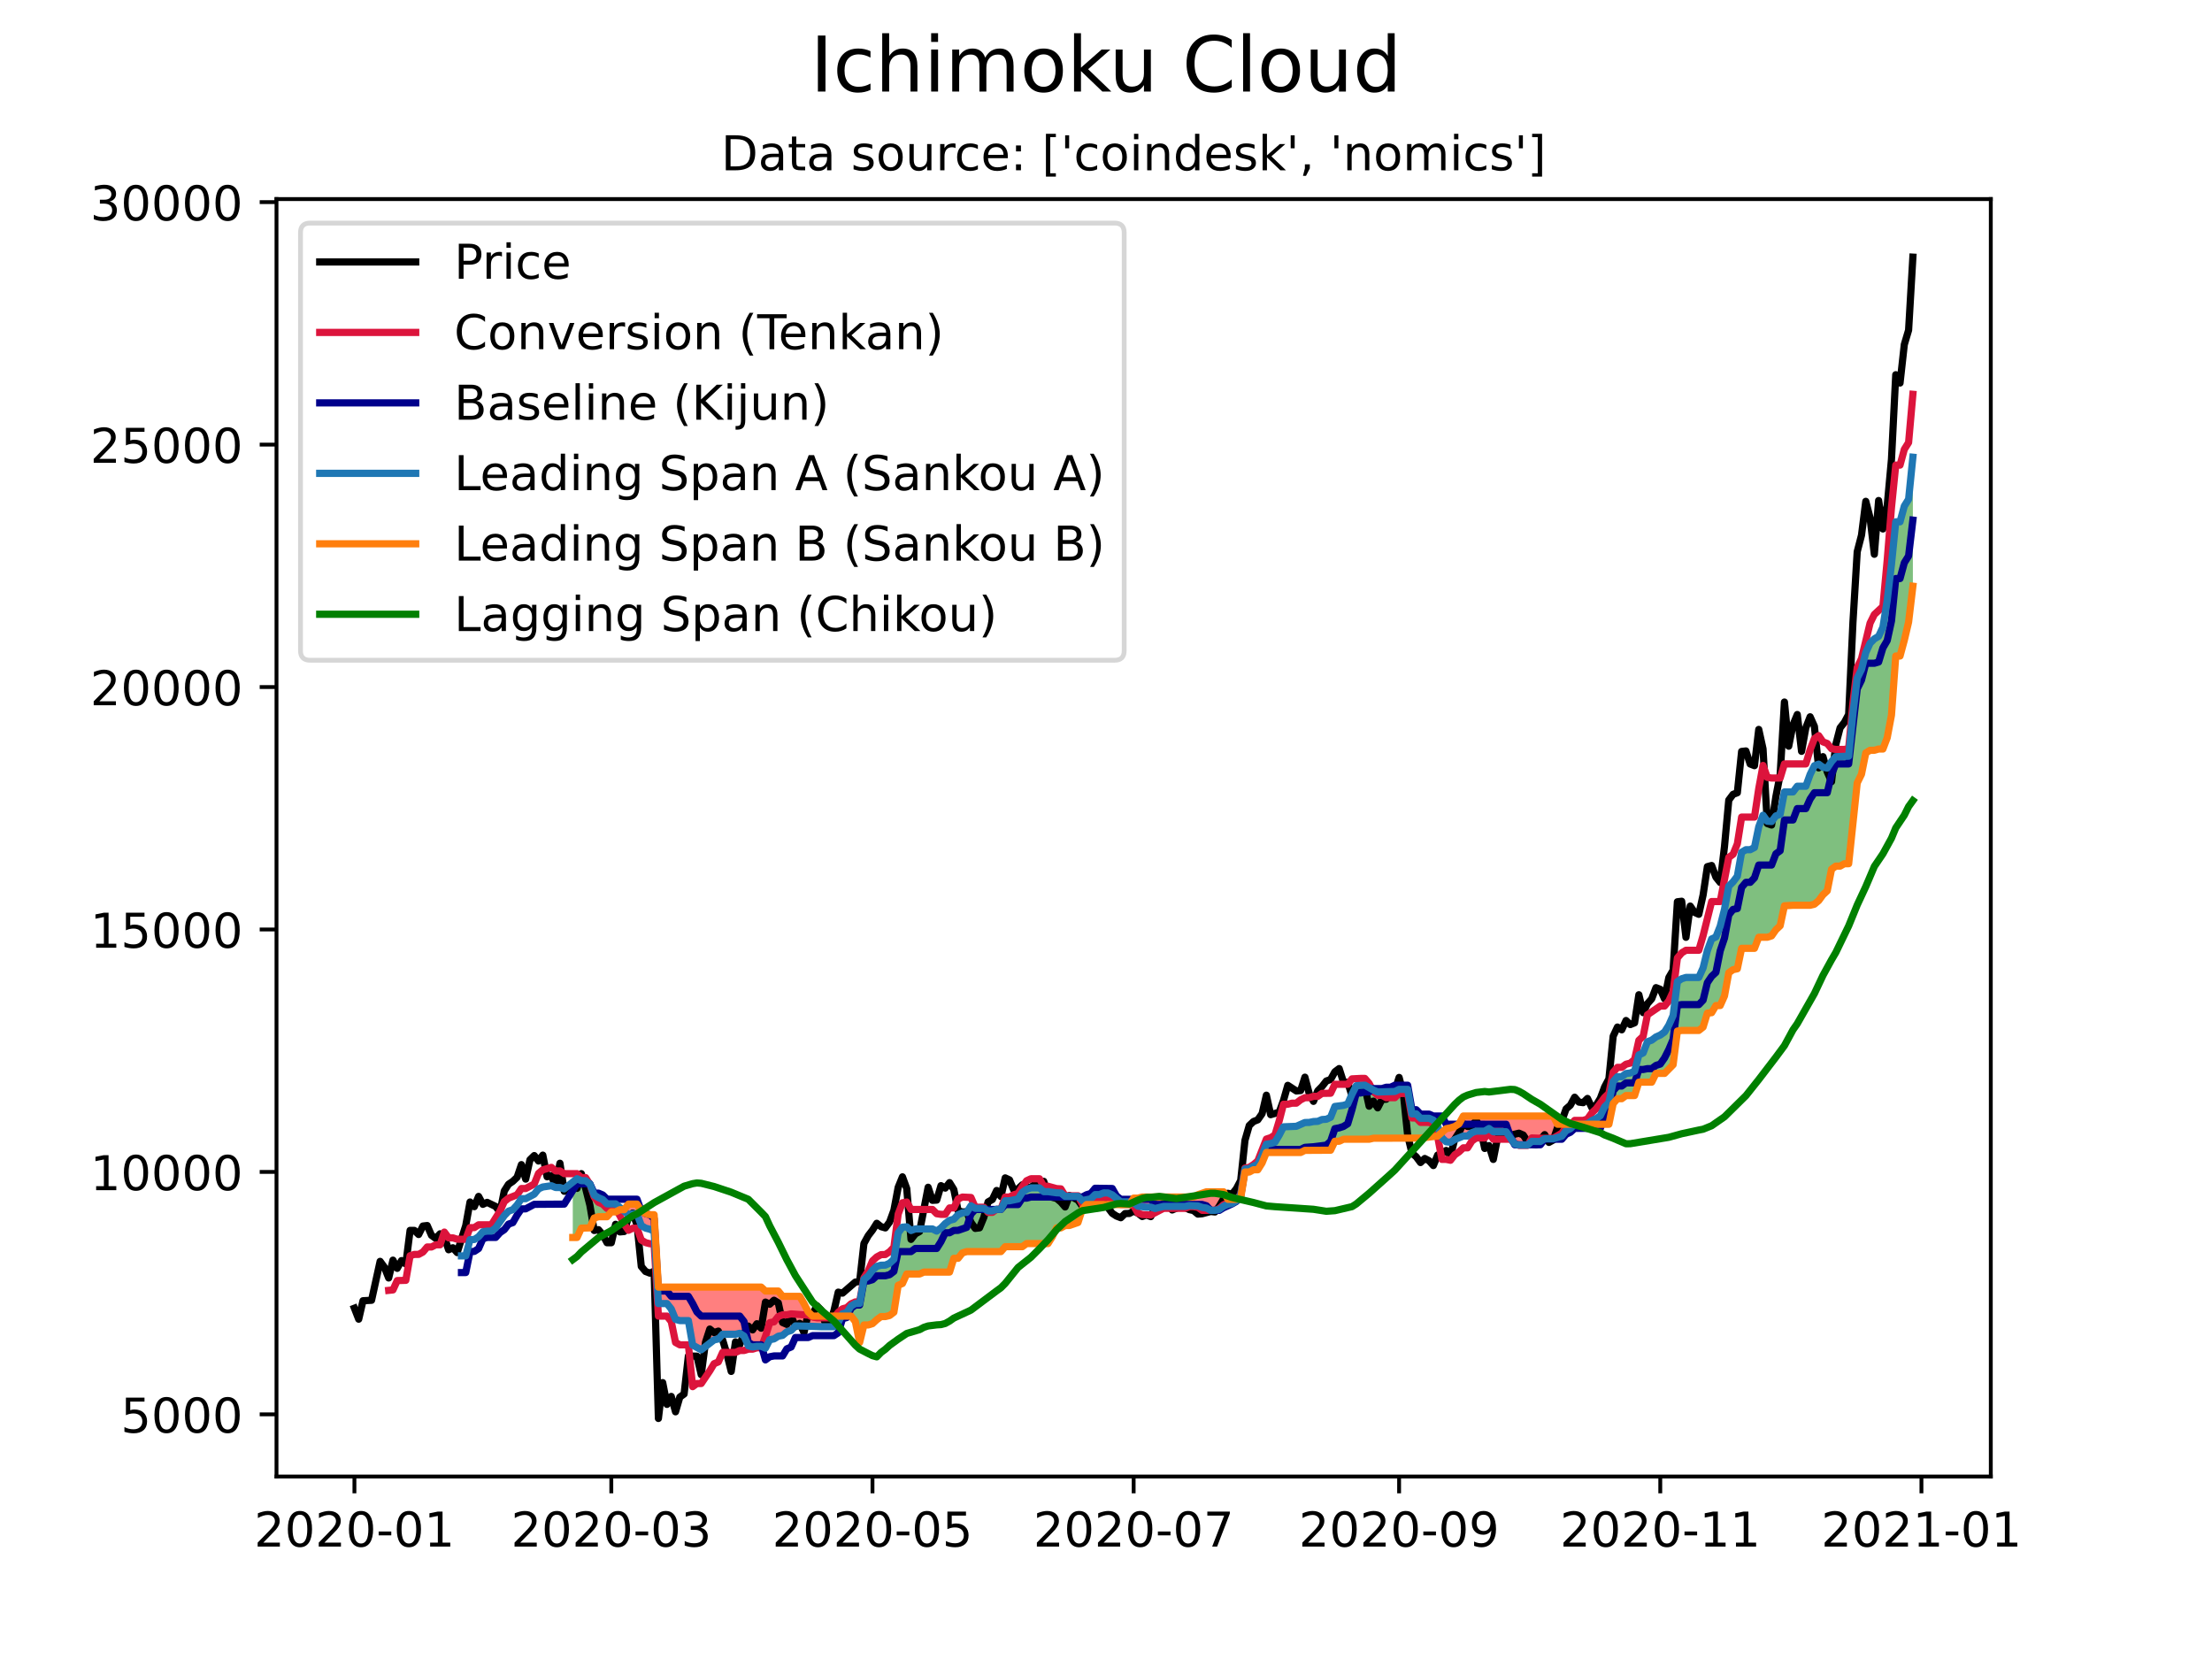 <?xml version="1.0" encoding="utf-8" standalone="no"?>
<!DOCTYPE svg PUBLIC "-//W3C//DTD SVG 1.1//EN"
  "http://www.w3.org/Graphics/SVG/1.1/DTD/svg11.dtd">
<!-- Created with matplotlib (https://matplotlib.org/) -->
<svg height="345.6pt" version="1.1" viewBox="0 0 460.8 345.6" width="460.8pt" xmlns="http://www.w3.org/2000/svg" xmlns:xlink="http://www.w3.org/1999/xlink">
 <defs>
  <style type="text/css">*{stroke-linecap:butt;stroke-linejoin:round;}</style>
 </defs>
 <g id="figure_1">
  <g id="patch_1">
   <path d="M 0 345.6 
L 460.8 345.6 
L 460.8 0 
L 0 0 
z
" style="fill:#ffffff;"/>
  </g>
  <g id="axes_1">
   <g id="patch_2">
    <path d="M 57.6 307.584 
L 414.72 307.584 
L 414.72 41.472 
L 57.6 41.472 
z
" style="fill:#ffffff;"/>
   </g>
   <g id="PolyCollection_1">
    <path clip-path="url(#p859b0f0693)" d="M 119.32 246.24 
L 119.32 246.24 
L 120.212 245.548 
L 121.104 245.96 
L 121.996 245.96 
L 122.888 246.666 
L 123.78 248.961 
L 124.671 249.511 
L 125.563 249.887 
L 126.455 250.782 
L 127.347 250.782 
L 128.239 250.782 
L 129.131 251.534 
L 129.612 252.007 
L 129.131 252.007 
L 128.239 252.457 
L 127.347 252.457 
L 126.455 253.465 
L 125.563 253.465 
L 124.671 253.465 
L 123.78 253.743 
L 122.888 255.791 
L 121.996 255.794 
L 121.104 255.84 
L 120.212 257.785 
L 119.32 257.785 
z
" style="fill:#008000;fill-opacity:0.5;"/>
    <path clip-path="url(#p859b0f0693)" d="M 175.272 274.165 
L 175.51 273.676 
L 176.402 273.44 
L 177.294 272.077 
L 178.186 271.537 
L 179.078 271.537 
L 179.97 266.529 
L 180.862 265.819 
L 181.754 264.624 
L 182.646 263.806 
L 183.537 263.564 
L 184.429 263.554 
L 185.321 263.151 
L 186.213 262.341 
L 187.105 256.824 
L 187.997 255.644 
L 188.889 255.566 
L 189.781 256.339 
L 190.673 256.012 
L 191.565 256.012 
L 192.457 256.012 
L 193.348 256.012 
L 194.24 256.012 
L 195.132 256.457 
L 196.024 255.813 
L 196.916 254.891 
L 197.808 254.223 
L 198.7 253.981 
L 199.592 253.039 
L 200.484 252.659 
L 201.376 252.574 
L 202.267 251.187 
L 203.159 251.716 
L 204.051 251.716 
L 204.943 251.716 
L 205.835 252.254 
L 206.727 252.254 
L 207.619 251.931 
L 208.511 251.931 
L 209.403 250.146 
L 210.295 250.146 
L 211.187 249.907 
L 212.078 249.775 
L 212.97 248.388 
L 213.862 247.781 
L 214.754 247.459 
L 215.646 247.459 
L 216.538 247.459 
L 217.43 248.239 
L 218.322 248.239 
L 219.214 248.374 
L 220.106 248.484 
L 220.998 248.511 
L 221.889 249.229 
L 222.781 249.229 
L 223.673 249.229 
L 224.565 249.229 
L 225.457 250.1 
L 226.349 249.861 
L 227.241 249.729 
L 228.133 248.856 
L 229.025 248.856 
L 229.917 248.505 
L 230.809 248.51 
L 231.7 248.905 
L 232.592 249.685 
L 233.484 250.372 
L 234.376 250.372 
L 235.268 250.372 
L 235.607 250.423 
L 235.268 250.931 
L 234.376 250.931 
L 233.484 250.931 
L 232.592 250.931 
L 231.7 250.931 
L 230.809 250.931 
L 229.917 250.931 
L 229.025 250.931 
L 228.133 250.931 
L 227.241 250.931 
L 226.349 250.931 
L 225.457 251.901 
L 224.565 254.675 
L 223.673 254.926 
L 222.781 255.289 
L 221.889 255.309 
L 220.998 255.792 
L 220.106 255.792 
L 219.214 257.636 
L 218.322 259.056 
L 217.43 259.056 
L 216.538 259.056 
L 215.646 259.056 
L 214.754 259.056 
L 213.862 259.056 
L 212.97 259.71 
L 212.078 259.71 
L 211.187 259.71 
L 210.295 259.71 
L 209.403 259.71 
L 208.511 260.729 
L 207.619 260.729 
L 206.727 260.729 
L 205.835 260.729 
L 204.943 260.729 
L 204.051 260.729 
L 203.159 260.729 
L 202.267 260.729 
L 201.376 260.729 
L 200.484 261.007 
L 199.592 262.129 
L 198.7 262.129 
L 197.808 264.997 
L 196.916 264.997 
L 196.024 264.997 
L 195.132 264.997 
L 194.24 264.997 
L 193.348 264.997 
L 192.457 264.997 
L 191.565 265.393 
L 190.673 265.393 
L 189.781 265.393 
L 188.889 265.393 
L 187.997 267.373 
L 187.105 267.749 
L 186.213 273.361 
L 185.321 274.046 
L 184.429 274.267 
L 183.537 274.267 
L 182.646 274.922 
L 181.754 275.74 
L 180.862 276.013 
L 179.97 276.013 
L 179.078 279.658 
L 178.186 275.309 
L 177.294 274.165 
L 176.402 274.165 
L 175.51 274.165 
z
" style="fill:#008000;fill-opacity:0.5;"/>
    <path clip-path="url(#p859b0f0693)" d="M 257.881 249.738 
L 258.458 248.976 
L 259.35 243.53 
L 260.242 243.456 
L 261.133 242.929 
L 262.025 242.548 
L 262.917 240.636 
L 263.809 238.37 
L 264.701 238.225 
L 265.593 237.947 
L 266.485 236.461 
L 267.377 234.738 
L 268.269 234.738 
L 269.161 234.63 
L 270.053 234.63 
L 270.944 234.279 
L 271.836 233.84 
L 272.728 233.825 
L 273.62 233.64 
L 274.512 233.6 
L 275.404 233.217 
L 276.296 233.164 
L 277.188 232.751 
L 278.08 230.496 
L 278.972 230.413 
L 279.863 230.268 
L 280.755 229.989 
L 281.647 227.94 
L 282.539 226.172 
L 283.431 226.172 
L 284.323 226.064 
L 285.215 226.58 
L 286.107 227.084 
L 286.999 227.474 
L 287.891 227.474 
L 288.783 227.582 
L 289.674 227.582 
L 290.566 227.374 
L 291.458 226.934 
L 292.35 226.934 
L 293.242 226.934 
L 294.134 232.033 
L 295.026 232.033 
L 295.918 232.953 
L 296.81 232.953 
L 297.702 232.953 
L 298.594 233.347 
L 299.485 234.628 
L 300.063 236.166 
L 299.485 236.659 
L 298.594 236.766 
L 297.702 236.913 
L 296.81 236.993 
L 295.918 237.085 
L 295.026 237.114 
L 294.134 237.114 
L 293.242 237.114 
L 292.35 237.114 
L 291.458 237.114 
L 290.566 237.114 
L 289.674 237.114 
L 288.783 237.114 
L 287.891 237.114 
L 286.999 237.114 
L 286.107 237.114 
L 285.215 237.321 
L 284.323 237.321 
L 283.431 237.321 
L 282.539 237.321 
L 281.647 237.321 
L 280.755 237.321 
L 279.863 237.321 
L 278.972 237.745 
L 278.08 237.745 
L 277.188 239.611 
L 276.296 239.642 
L 275.404 239.642 
L 274.512 239.642 
L 273.62 239.642 
L 272.728 239.642 
L 271.836 239.642 
L 270.944 240.082 
L 270.053 240.082 
L 269.161 240.082 
L 268.269 240.082 
L 267.377 240.082 
L 266.485 240.082 
L 265.593 240.082 
L 264.701 240.082 
L 263.809 240.082 
L 262.917 242.265 
L 262.025 243.683 
L 261.133 243.683 
L 260.242 244.157 
L 259.35 244.157 
L 258.458 249.563 
z
" style="fill:#008000;fill-opacity:0.5;"/>
    <path clip-path="url(#p859b0f0693)" d="M 329.956 234.206 
L 330.702 234.088 
L 331.594 233.452 
L 332.486 233.033 
L 333.378 232.424 
L 334.27 230.566 
L 335.162 229.708 
L 336.054 225.306 
L 336.946 224.293 
L 337.838 224.293 
L 338.729 223.637 
L 339.621 223.525 
L 340.513 223.153 
L 341.405 219.757 
L 342.297 219.342 
L 343.189 217.011 
L 344.081 216.686 
L 344.973 216.01 
L 345.865 215.619 
L 346.757 214.983 
L 347.649 213.563 
L 348.54 211.546 
L 349.432 204.484 
L 350.324 203.89 
L 351.216 203.619 
L 352.108 203.618 
L 353 203.618 
L 353.892 203.618 
L 354.784 201.632 
L 355.676 198.027 
L 356.568 195.599 
L 357.459 195.184 
L 358.351 192.94 
L 359.243 189.431 
L 360.135 184.598 
L 361.027 183.708 
L 361.919 182.532 
L 362.811 177.539 
L 363.703 177.012 
L 364.595 177.012 
L 365.487 176.549 
L 366.379 172.243 
L 367.27 169.829 
L 368.162 171.076 
L 369.054 171.142 
L 369.946 169.972 
L 370.838 169.649 
L 371.73 164.975 
L 372.622 164.975 
L 373.514 164.975 
L 374.406 163.789 
L 375.298 163.789 
L 376.19 163.789 
L 377.081 161.328 
L 377.973 159.509 
L 378.865 159.19 
L 379.757 159.839 
L 380.649 160.008 
L 381.541 158.653 
L 382.433 157.63 
L 383.325 157.63 
L 384.217 157.63 
L 385.109 157.528 
L 386.001 148.625 
L 386.892 141.268 
L 387.784 139.45 
L 388.676 135.94 
L 389.568 133.992 
L 390.46 133.088 
L 391.352 132.559 
L 392.244 130.661 
L 393.136 125.088 
L 394.028 117.551 
L 394.92 108.704 
L 395.812 108.704 
L 396.703 105.423 
L 397.595 104.003 
L 398.487 95.244 
L 398.487 95.244 
L 398.487 122.118 
L 397.595 129.587 
L 396.703 133.378 
L 395.812 136.66 
L 394.92 136.66 
L 394.028 148.967 
L 393.136 153.694 
L 392.244 156.035 
L 391.352 156.035 
L 390.46 156.297 
L 389.568 156.299 
L 388.676 156.84 
L 387.784 161.277 
L 386.892 163.095 
L 386.001 171.506 
L 385.109 179.93 
L 384.217 179.93 
L 383.325 180.43 
L 382.433 180.43 
L 381.541 181.079 
L 380.649 185.567 
L 379.757 186.397 
L 378.865 187.617 
L 377.973 188.36 
L 377.081 188.584 
L 376.19 188.584 
L 375.298 188.584 
L 374.406 188.584 
L 373.514 188.584 
L 372.622 188.584 
L 371.73 188.69 
L 370.838 192.851 
L 369.946 193.689 
L 369.054 194.961 
L 368.162 195.245 
L 367.27 195.245 
L 366.379 195.245 
L 365.487 197.554 
L 364.595 197.554 
L 363.703 197.554 
L 362.811 197.554 
L 361.919 201.814 
L 361.027 201.998 
L 360.135 202.638 
L 359.243 207.47 
L 358.351 209.469 
L 357.459 209.469 
L 356.568 210.959 
L 355.676 211.047 
L 354.784 213.957 
L 353.892 214.661 
L 353 214.661 
L 352.108 214.661 
L 351.216 214.661 
L 350.324 214.661 
L 349.432 214.792 
L 348.54 221.801 
L 347.649 222.682 
L 346.757 223.61 
L 345.865 223.61 
L 344.973 223.61 
L 344.081 225.436 
L 343.189 225.436 
L 342.297 225.436 
L 341.405 225.436 
L 340.513 228.221 
L 339.621 228.221 
L 338.729 228.221 
L 337.838 228.878 
L 336.946 228.878 
L 336.054 229.891 
L 335.162 234.206 
L 334.27 234.206 
L 333.378 234.206 
L 332.486 234.206 
L 331.594 234.206 
L 330.702 234.206 
z
" style="fill:#008000;fill-opacity:0.5;"/>
   </g>
   <g id="PolyCollection_2">
    <path clip-path="url(#p859b0f0693)" d="M 129.612 252.007 
L 130.023 252.411 
L 130.915 253.056 
L 131.807 252.84 
L 132.699 252.84 
L 133.591 255.306 
L 134.482 255.84 
L 135.374 256.069 
L 136.266 256.48 
L 137.158 271.557 
L 138.05 271.557 
L 138.942 271.557 
L 139.834 272.679 
L 140.726 274.853 
L 141.618 275.099 
L 142.51 275.099 
L 143.402 275.099 
L 144.293 280.209 
L 145.185 280.759 
L 146.077 281.188 
L 146.969 280.545 
L 147.861 279.867 
L 148.753 279.126 
L 149.645 278.938 
L 150.537 277.948 
L 151.429 277.948 
L 152.321 277.948 
L 153.213 277.948 
L 154.104 277.75 
L 154.996 278.323 
L 155.888 280.357 
L 156.78 280.603 
L 157.672 280.458 
L 158.564 280.458 
L 159.456 280.847 
L 160.348 279.086 
L 161.24 278.917 
L 162.132 278.356 
L 163.024 278.184 
L 163.915 277.443 
L 164.807 277.158 
L 165.699 276.207 
L 166.591 276.207 
L 167.483 276.298 
L 168.375 276.298 
L 169.267 276.304 
L 170.159 276.378 
L 171.051 276.378 
L 171.943 276.378 
L 172.835 276.378 
L 173.726 276.378 
L 174.618 275.506 
L 175.272 274.165 
L 174.618 274.165 
L 173.726 274.165 
L 172.835 274.165 
L 171.943 274.165 
L 171.051 274.165 
L 170.159 274.165 
L 169.267 274.165 
L 168.375 273.306 
L 167.483 271.552 
L 166.591 270.048 
L 165.699 270.048 
L 164.807 270.048 
L 163.915 270.048 
L 163.024 270.048 
L 162.132 268.949 
L 161.24 268.949 
L 160.348 268.949 
L 159.456 268.949 
L 158.564 268.126 
L 157.672 268.126 
L 156.78 268.126 
L 155.888 268.126 
L 154.996 268.126 
L 154.104 268.126 
L 153.213 268.126 
L 152.321 268.126 
L 151.429 268.126 
L 150.537 268.126 
L 149.645 268.126 
L 148.753 268.126 
L 147.861 268.126 
L 146.969 268.126 
L 146.077 268.126 
L 145.185 268.126 
L 144.293 268.126 
L 143.402 268.126 
L 142.51 268.126 
L 141.618 268.126 
L 140.726 268.126 
L 139.834 268.126 
L 138.942 268.126 
L 138.05 268.126 
L 137.158 268.126 
L 136.266 253.049 
L 135.374 253.049 
L 134.482 252.821 
L 133.591 252.287 
L 132.699 250.838 
L 131.807 250.838 
L 130.915 250.838 
L 130.023 252.007 
z
" style="fill:#ff0000;fill-opacity:0.5;"/>
    <path clip-path="url(#p859b0f0693)" d="M 235.607 250.423 
L 236.16 250.507 
L 237.052 251.278 
L 237.944 251.42 
L 238.836 251.471 
L 239.728 251.471 
L 240.62 251.754 
L 241.511 251.542 
L 242.403 251.315 
L 243.295 251.315 
L 244.187 251.315 
L 245.079 251.315 
L 245.971 251.315 
L 246.863 251.315 
L 247.755 251.139 
L 248.647 251.139 
L 249.539 251.211 
L 250.431 251.522 
L 251.322 251.657 
L 252.214 252.138 
L 253.106 252.138 
L 253.998 251.941 
L 254.89 251.275 
L 255.782 250.898 
L 256.674 250.686 
L 257.566 250.155 
L 257.881 249.738 
L 257.566 249.834 
L 256.674 249.834 
L 255.782 249.834 
L 254.89 248.274 
L 253.998 248.274 
L 253.106 248.274 
L 252.214 248.274 
L 251.322 248.274 
L 250.431 248.62 
L 249.539 248.883 
L 248.647 249.361 
L 247.755 249.361 
L 246.863 249.361 
L 245.971 249.361 
L 245.079 249.361 
L 244.187 249.361 
L 243.295 249.361 
L 242.403 249.361 
L 241.511 249.361 
L 240.62 249.361 
L 239.728 249.361 
L 238.836 249.361 
L 237.944 249.361 
L 237.052 249.595 
L 236.16 249.595 
z
" style="fill:#ff0000;fill-opacity:0.5;"/>
    <path clip-path="url(#p859b0f0693)" d="M 300.063 236.166 
L 300.377 237.006 
L 301.269 237.861 
L 302.161 237.956 
L 303.053 237.387 
L 303.945 237.079 
L 304.837 236.66 
L 305.729 236.66 
L 306.621 235.951 
L 307.513 235.63 
L 308.405 235.63 
L 309.296 235.63 
L 310.188 235.092 
L 311.08 235.764 
L 311.972 235.764 
L 312.864 235.764 
L 313.756 235.764 
L 314.648 237.046 
L 315.54 238.311 
L 316.432 238.54 
L 317.324 238.54 
L 318.216 238.54 
L 319.107 237.764 
L 319.999 237.795 
L 320.891 237.795 
L 321.783 237.22 
L 322.675 237.22 
L 323.567 237.22 
L 324.459 236.979 
L 325.351 236.693 
L 326.243 235.536 
L 327.135 235.13 
L 328.027 234.229 
L 328.918 234.229 
L 329.81 234.229 
L 329.956 234.206 
L 329.81 234.206 
L 328.918 234.206 
L 328.027 234.206 
L 327.135 234.206 
L 326.243 234.206 
L 325.351 234.206 
L 324.459 234.197 
L 323.567 232.487 
L 322.675 232.487 
L 321.783 232.487 
L 320.891 232.487 
L 319.999 232.487 
L 319.107 232.487 
L 318.216 232.487 
L 317.324 232.487 
L 316.432 232.487 
L 315.54 232.487 
L 314.648 232.487 
L 313.756 232.487 
L 312.864 232.487 
L 311.972 232.487 
L 311.08 232.487 
L 310.188 232.487 
L 309.296 232.487 
L 308.405 232.487 
L 307.513 232.487 
L 306.621 232.487 
L 305.729 232.487 
L 304.837 232.487 
L 303.945 234.105 
L 303.053 234.663 
L 302.161 234.952 
L 301.269 235.118 
L 300.377 235.898 
z
" style="fill:#ff0000;fill-opacity:0.5;"/>
   </g>
   <g id="matplotlib.axis_1">
    <g id="xtick_1">
     <g id="line2d_1">
      <defs>
       <path d="M 0 0 
L 0 3.5 
" id="mc4de0f8c15" style="stroke:#000000;stroke-width:0.8;"/>
      </defs>
      <g>
       <use style="stroke:#000000;stroke-width:0.8;" x="73.833" xlink:href="#mc4de0f8c15" y="307.584"/>
      </g>
     </g>
     <g id="text_1">
      <!-- 2020-01 -->
      <g transform="translate(52.941 322.182)scale(0.1 -0.1)">
       <defs>
        <path d="M 19.188 8.297 
L 53.609 8.297 
L 53.609 0 
L 7.328 0 
L 7.328 8.297 
Q 12.938 14.109 22.625 23.891 
Q 32.328 33.688 34.812 36.531 
Q 39.547 41.844 41.422 45.531 
Q 43.312 49.219 43.312 52.781 
Q 43.312 58.594 39.234 62.25 
Q 35.156 65.922 28.609 65.922 
Q 23.969 65.922 18.812 64.312 
Q 13.672 62.703 7.812 59.422 
L 7.812 69.391 
Q 13.766 71.781 18.938 73 
Q 24.125 74.219 28.422 74.219 
Q 39.75 74.219 46.484 68.547 
Q 53.219 62.891 53.219 53.422 
Q 53.219 48.922 51.531 44.891 
Q 49.859 40.875 45.406 35.406 
Q 44.188 33.984 37.641 27.219 
Q 31.109 20.453 19.188 8.297 
z
" id="DejaVuSans-50"/>
        <path d="M 31.781 66.406 
Q 24.172 66.406 20.328 58.906 
Q 16.5 51.422 16.5 36.375 
Q 16.5 21.391 20.328 13.891 
Q 24.172 6.391 31.781 6.391 
Q 39.453 6.391 43.281 13.891 
Q 47.125 21.391 47.125 36.375 
Q 47.125 51.422 43.281 58.906 
Q 39.453 66.406 31.781 66.406 
z
M 31.781 74.219 
Q 44.047 74.219 50.516 64.516 
Q 56.984 54.828 56.984 36.375 
Q 56.984 17.969 50.516 8.266 
Q 44.047 -1.422 31.781 -1.422 
Q 19.531 -1.422 13.062 8.266 
Q 6.594 17.969 6.594 36.375 
Q 6.594 54.828 13.062 64.516 
Q 19.531 74.219 31.781 74.219 
z
" id="DejaVuSans-48"/>
        <path d="M 4.891 31.391 
L 31.203 31.391 
L 31.203 23.391 
L 4.891 23.391 
z
" id="DejaVuSans-45"/>
        <path d="M 12.406 8.297 
L 28.516 8.297 
L 28.516 63.922 
L 10.984 60.406 
L 10.984 69.391 
L 28.422 72.906 
L 38.281 72.906 
L 38.281 8.297 
L 54.391 8.297 
L 54.391 0 
L 12.406 0 
z
" id="DejaVuSans-49"/>
       </defs>
       <use xlink:href="#DejaVuSans-50"/>
       <use x="63.623" xlink:href="#DejaVuSans-48"/>
       <use x="127.246" xlink:href="#DejaVuSans-50"/>
       <use x="190.869" xlink:href="#DejaVuSans-48"/>
       <use x="254.492" xlink:href="#DejaVuSans-45"/>
       <use x="290.576" xlink:href="#DejaVuSans-48"/>
       <use x="354.199" xlink:href="#DejaVuSans-49"/>
      </g>
     </g>
    </g>
    <g id="xtick_2">
     <g id="line2d_2">
      <g>
       <use style="stroke:#000000;stroke-width:0.8;" x="127.347" xlink:href="#mc4de0f8c15" y="307.584"/>
      </g>
     </g>
     <g id="text_2">
      <!-- 2020-03 -->
      <g transform="translate(106.456 322.182)scale(0.1 -0.1)">
       <defs>
        <path d="M 40.578 39.312 
Q 47.656 37.797 51.625 33 
Q 55.609 28.219 55.609 21.188 
Q 55.609 10.406 48.188 4.484 
Q 40.766 -1.422 27.094 -1.422 
Q 22.516 -1.422 17.656 -0.516 
Q 12.797 0.391 7.625 2.203 
L 7.625 11.719 
Q 11.719 9.328 16.594 8.109 
Q 21.484 6.891 26.812 6.891 
Q 36.078 6.891 40.938 10.547 
Q 45.797 14.203 45.797 21.188 
Q 45.797 27.641 41.281 31.266 
Q 36.766 34.906 28.719 34.906 
L 20.219 34.906 
L 20.219 43.016 
L 29.109 43.016 
Q 36.375 43.016 40.234 45.922 
Q 44.094 48.828 44.094 54.297 
Q 44.094 59.906 40.109 62.906 
Q 36.141 65.922 28.719 65.922 
Q 24.656 65.922 20.016 65.031 
Q 15.375 64.156 9.812 62.312 
L 9.812 71.094 
Q 15.438 72.656 20.344 73.438 
Q 25.25 74.219 29.594 74.219 
Q 40.828 74.219 47.359 69.109 
Q 53.906 64.016 53.906 55.328 
Q 53.906 49.266 50.438 45.094 
Q 46.969 40.922 40.578 39.312 
z
" id="DejaVuSans-51"/>
       </defs>
       <use xlink:href="#DejaVuSans-50"/>
       <use x="63.623" xlink:href="#DejaVuSans-48"/>
       <use x="127.246" xlink:href="#DejaVuSans-50"/>
       <use x="190.869" xlink:href="#DejaVuSans-48"/>
       <use x="254.492" xlink:href="#DejaVuSans-45"/>
       <use x="290.576" xlink:href="#DejaVuSans-48"/>
       <use x="354.199" xlink:href="#DejaVuSans-51"/>
      </g>
     </g>
    </g>
    <g id="xtick_3">
     <g id="line2d_3">
      <g>
       <use style="stroke:#000000;stroke-width:0.8;" x="181.754" xlink:href="#mc4de0f8c15" y="307.584"/>
      </g>
     </g>
     <g id="text_3">
      <!-- 2020-05 -->
      <g transform="translate(160.862 322.182)scale(0.1 -0.1)">
       <defs>
        <path d="M 10.797 72.906 
L 49.516 72.906 
L 49.516 64.594 
L 19.828 64.594 
L 19.828 46.734 
Q 21.969 47.469 24.109 47.828 
Q 26.266 48.188 28.422 48.188 
Q 40.625 48.188 47.75 41.5 
Q 54.891 34.812 54.891 23.391 
Q 54.891 11.625 47.562 5.094 
Q 40.234 -1.422 26.906 -1.422 
Q 22.312 -1.422 17.547 -0.641 
Q 12.797 0.141 7.719 1.703 
L 7.719 11.625 
Q 12.109 9.234 16.797 8.062 
Q 21.484 6.891 26.703 6.891 
Q 35.156 6.891 40.078 11.328 
Q 45.016 15.766 45.016 23.391 
Q 45.016 31 40.078 35.438 
Q 35.156 39.891 26.703 39.891 
Q 22.75 39.891 18.812 39.016 
Q 14.891 38.141 10.797 36.281 
z
" id="DejaVuSans-53"/>
       </defs>
       <use xlink:href="#DejaVuSans-50"/>
       <use x="63.623" xlink:href="#DejaVuSans-48"/>
       <use x="127.246" xlink:href="#DejaVuSans-50"/>
       <use x="190.869" xlink:href="#DejaVuSans-48"/>
       <use x="254.492" xlink:href="#DejaVuSans-45"/>
       <use x="290.576" xlink:href="#DejaVuSans-48"/>
       <use x="354.199" xlink:href="#DejaVuSans-53"/>
      </g>
     </g>
    </g>
    <g id="xtick_4">
     <g id="line2d_4">
      <g>
       <use style="stroke:#000000;stroke-width:0.8;" x="236.16" xlink:href="#mc4de0f8c15" y="307.584"/>
      </g>
     </g>
     <g id="text_4">
      <!-- 2020-07 -->
      <g transform="translate(215.269 322.182)scale(0.1 -0.1)">
       <defs>
        <path d="M 8.203 72.906 
L 55.078 72.906 
L 55.078 68.703 
L 28.609 0 
L 18.312 0 
L 43.219 64.594 
L 8.203 64.594 
z
" id="DejaVuSans-55"/>
       </defs>
       <use xlink:href="#DejaVuSans-50"/>
       <use x="63.623" xlink:href="#DejaVuSans-48"/>
       <use x="127.246" xlink:href="#DejaVuSans-50"/>
       <use x="190.869" xlink:href="#DejaVuSans-48"/>
       <use x="254.492" xlink:href="#DejaVuSans-45"/>
       <use x="290.576" xlink:href="#DejaVuSans-48"/>
       <use x="354.199" xlink:href="#DejaVuSans-55"/>
      </g>
     </g>
    </g>
    <g id="xtick_5">
     <g id="line2d_5">
      <g>
       <use style="stroke:#000000;stroke-width:0.8;" x="291.458" xlink:href="#mc4de0f8c15" y="307.584"/>
      </g>
     </g>
     <g id="text_5">
      <!-- 2020-09 -->
      <g transform="translate(270.567 322.182)scale(0.1 -0.1)">
       <defs>
        <path d="M 10.984 1.516 
L 10.984 10.5 
Q 14.703 8.734 18.5 7.812 
Q 22.312 6.891 25.984 6.891 
Q 35.75 6.891 40.891 13.453 
Q 46.047 20.016 46.781 33.406 
Q 43.953 29.203 39.594 26.953 
Q 35.25 24.703 29.984 24.703 
Q 19.047 24.703 12.672 31.312 
Q 6.297 37.938 6.297 49.422 
Q 6.297 60.641 12.938 67.422 
Q 19.578 74.219 30.609 74.219 
Q 43.266 74.219 49.922 64.516 
Q 56.594 54.828 56.594 36.375 
Q 56.594 19.141 48.406 8.859 
Q 40.234 -1.422 26.422 -1.422 
Q 22.703 -1.422 18.891 -0.688 
Q 15.094 0.047 10.984 1.516 
z
M 30.609 32.422 
Q 37.25 32.422 41.125 36.953 
Q 45.016 41.5 45.016 49.422 
Q 45.016 57.281 41.125 61.844 
Q 37.25 66.406 30.609 66.406 
Q 23.969 66.406 20.094 61.844 
Q 16.219 57.281 16.219 49.422 
Q 16.219 41.5 20.094 36.953 
Q 23.969 32.422 30.609 32.422 
z
" id="DejaVuSans-57"/>
       </defs>
       <use xlink:href="#DejaVuSans-50"/>
       <use x="63.623" xlink:href="#DejaVuSans-48"/>
       <use x="127.246" xlink:href="#DejaVuSans-50"/>
       <use x="190.869" xlink:href="#DejaVuSans-48"/>
       <use x="254.492" xlink:href="#DejaVuSans-45"/>
       <use x="290.576" xlink:href="#DejaVuSans-48"/>
       <use x="354.199" xlink:href="#DejaVuSans-57"/>
      </g>
     </g>
    </g>
    <g id="xtick_6">
     <g id="line2d_6">
      <g>
       <use style="stroke:#000000;stroke-width:0.8;" x="345.865" xlink:href="#mc4de0f8c15" y="307.584"/>
      </g>
     </g>
     <g id="text_6">
      <!-- 2020-11 -->
      <g transform="translate(324.973 322.182)scale(0.1 -0.1)">
       <use xlink:href="#DejaVuSans-50"/>
       <use x="63.623" xlink:href="#DejaVuSans-48"/>
       <use x="127.246" xlink:href="#DejaVuSans-50"/>
       <use x="190.869" xlink:href="#DejaVuSans-48"/>
       <use x="254.492" xlink:href="#DejaVuSans-45"/>
       <use x="290.576" xlink:href="#DejaVuSans-49"/>
       <use x="354.199" xlink:href="#DejaVuSans-49"/>
      </g>
     </g>
    </g>
    <g id="xtick_7">
     <g id="line2d_7">
      <g>
       <use style="stroke:#000000;stroke-width:0.8;" x="400.271" xlink:href="#mc4de0f8c15" y="307.584"/>
      </g>
     </g>
     <g id="text_7">
      <!-- 2021-01 -->
      <g transform="translate(379.38 322.182)scale(0.1 -0.1)">
       <use xlink:href="#DejaVuSans-50"/>
       <use x="63.623" xlink:href="#DejaVuSans-48"/>
       <use x="127.246" xlink:href="#DejaVuSans-50"/>
       <use x="190.869" xlink:href="#DejaVuSans-49"/>
       <use x="254.492" xlink:href="#DejaVuSans-45"/>
       <use x="290.576" xlink:href="#DejaVuSans-48"/>
       <use x="354.199" xlink:href="#DejaVuSans-49"/>
      </g>
     </g>
    </g>
   </g>
   <g id="matplotlib.axis_2">
    <g id="ytick_1">
     <g id="line2d_8">
      <defs>
       <path d="M 0 0 
L -3.5 0 
" id="md6fe25f86e" style="stroke:#000000;stroke-width:0.8;"/>
      </defs>
      <g>
       <use style="stroke:#000000;stroke-width:0.8;" x="57.6" xlink:href="#md6fe25f86e" y="294.64"/>
      </g>
     </g>
     <g id="text_8">
      <!-- 5000 -->
      <g transform="translate(25.15 298.439)scale(0.1 -0.1)">
       <use xlink:href="#DejaVuSans-53"/>
       <use x="63.623" xlink:href="#DejaVuSans-48"/>
       <use x="127.246" xlink:href="#DejaVuSans-48"/>
       <use x="190.869" xlink:href="#DejaVuSans-48"/>
      </g>
     </g>
    </g>
    <g id="ytick_2">
     <g id="line2d_9">
      <g>
       <use style="stroke:#000000;stroke-width:0.8;" x="57.6" xlink:href="#md6fe25f86e" y="244.134"/>
      </g>
     </g>
     <g id="text_9">
      <!-- 10000 -->
      <g transform="translate(18.788 247.933)scale(0.1 -0.1)">
       <use xlink:href="#DejaVuSans-49"/>
       <use x="63.623" xlink:href="#DejaVuSans-48"/>
       <use x="127.246" xlink:href="#DejaVuSans-48"/>
       <use x="190.869" xlink:href="#DejaVuSans-48"/>
       <use x="254.492" xlink:href="#DejaVuSans-48"/>
      </g>
     </g>
    </g>
    <g id="ytick_3">
     <g id="line2d_10">
      <g>
       <use style="stroke:#000000;stroke-width:0.8;" x="57.6" xlink:href="#md6fe25f86e" y="193.628"/>
      </g>
     </g>
     <g id="text_10">
      <!-- 15000 -->
      <g transform="translate(18.788 197.427)scale(0.1 -0.1)">
       <use xlink:href="#DejaVuSans-49"/>
       <use x="63.623" xlink:href="#DejaVuSans-53"/>
       <use x="127.246" xlink:href="#DejaVuSans-48"/>
       <use x="190.869" xlink:href="#DejaVuSans-48"/>
       <use x="254.492" xlink:href="#DejaVuSans-48"/>
      </g>
     </g>
    </g>
    <g id="ytick_4">
     <g id="line2d_11">
      <g>
       <use style="stroke:#000000;stroke-width:0.8;" x="57.6" xlink:href="#md6fe25f86e" y="143.122"/>
      </g>
     </g>
     <g id="text_11">
      <!-- 20000 -->
      <g transform="translate(18.788 146.921)scale(0.1 -0.1)">
       <use xlink:href="#DejaVuSans-50"/>
       <use x="63.623" xlink:href="#DejaVuSans-48"/>
       <use x="127.246" xlink:href="#DejaVuSans-48"/>
       <use x="190.869" xlink:href="#DejaVuSans-48"/>
       <use x="254.492" xlink:href="#DejaVuSans-48"/>
      </g>
     </g>
    </g>
    <g id="ytick_5">
     <g id="line2d_12">
      <g>
       <use style="stroke:#000000;stroke-width:0.8;" x="57.6" xlink:href="#md6fe25f86e" y="92.616"/>
      </g>
     </g>
     <g id="text_12">
      <!-- 25000 -->
      <g transform="translate(18.788 96.416)scale(0.1 -0.1)">
       <use xlink:href="#DejaVuSans-50"/>
       <use x="63.623" xlink:href="#DejaVuSans-53"/>
       <use x="127.246" xlink:href="#DejaVuSans-48"/>
       <use x="190.869" xlink:href="#DejaVuSans-48"/>
       <use x="254.492" xlink:href="#DejaVuSans-48"/>
      </g>
     </g>
    </g>
    <g id="ytick_6">
     <g id="line2d_13">
      <g>
       <use style="stroke:#000000;stroke-width:0.8;" x="57.6" xlink:href="#md6fe25f86e" y="42.11"/>
      </g>
     </g>
     <g id="text_13">
      <!-- 30000 -->
      <g transform="translate(18.788 45.91)scale(0.1 -0.1)">
       <use xlink:href="#DejaVuSans-51"/>
       <use x="63.623" xlink:href="#DejaVuSans-48"/>
       <use x="127.246" xlink:href="#DejaVuSans-48"/>
       <use x="190.869" xlink:href="#DejaVuSans-48"/>
       <use x="254.492" xlink:href="#DejaVuSans-48"/>
      </g>
     </g>
    </g>
   </g>
   <g id="line2d_14">
    <path clip-path="url(#p859b0f0693)" d="M 73.833 272.523 
L 74.725 274.809 
L 75.617 270.967 
L 77.4 270.871 
L 79.184 262.766 
L 80.076 263.985 
L 80.968 266.226 
L 81.86 262.512 
L 82.752 264.218 
L 83.644 262.608 
L 84.536 263.323 
L 85.428 256.31 
L 86.319 256.32 
L 87.211 257.172 
L 88.103 255.406 
L 88.995 255.3 
L 89.887 257.345 
L 90.779 257.991 
L 91.671 257.025 
L 92.563 257.729 
L 93.455 260.346 
L 94.347 259.936 
L 95.239 260.936 
L 97.022 255.314 
L 97.914 250.4 
L 98.806 251.369 
L 99.698 249.234 
L 100.59 250.883 
L 101.482 250.473 
L 103.266 251.335 
L 104.158 252.519 
L 105.05 248.098 
L 105.941 246.697 
L 106.833 246.093 
L 107.725 245.248 
L 108.617 242.613 
L 109.509 245.631 
L 110.401 241.602 
L 111.293 240.727 
L 112.185 241.859 
L 113.077 240.637 
L 113.969 245.144 
L 114.861 244.903 
L 115.752 247.113 
L 116.644 242.324 
L 117.536 248.158 
L 118.428 248.04 
L 119.32 247.303 
L 120.212 247.553 
L 121.104 244.496 
L 121.996 247.559 
L 122.888 251.084 
L 123.78 256.333 
L 124.671 256.163 
L 125.563 257.207 
L 126.455 258.881 
L 127.347 258.884 
L 128.239 255.045 
L 129.131 256.625 
L 130.023 256.546 
L 130.915 253.59 
L 131.807 252.694 
L 132.699 255.148 
L 133.591 263.818 
L 134.482 264.875 
L 135.374 265.215 
L 136.266 264.812 
L 137.158 295.488 
L 138.05 288.022 
L 138.942 292.561 
L 139.834 290.901 
L 140.726 294.105 
L 141.618 291.041 
L 142.51 290.395 
L 143.402 282.471 
L 145.185 282.517 
L 146.077 286.371 
L 146.969 279.605 
L 147.861 276.867 
L 148.753 277.601 
L 149.645 277.294 
L 150.537 279.135 
L 151.429 282.076 
L 152.321 285.692 
L 153.213 279.54 
L 154.104 280.142 
L 154.996 277.794 
L 155.888 276.252 
L 156.78 277.037 
L 157.672 275.761 
L 158.564 276.687 
L 159.456 271.253 
L 160.348 271.688 
L 161.24 270.865 
L 162.132 271.405 
L 163.024 275.505 
L 163.915 275.896 
L 164.807 274.128 
L 165.699 276.35 
L 166.591 275.673 
L 167.483 277.614 
L 168.375 273.585 
L 169.267 273.848 
L 170.159 271.998 
L 171.051 272.904 
L 171.943 275.729 
L 172.835 275.852 
L 173.726 273.061 
L 174.618 269.181 
L 175.51 269.385 
L 177.294 267.844 
L 178.186 267.08 
L 179.078 266.958 
L 179.97 259.046 
L 180.862 257.42 
L 181.754 256.258 
L 182.646 254.834 
L 183.537 255.537 
L 184.429 255.796 
L 185.321 254.567 
L 186.213 252.122 
L 187.105 247.351 
L 187.997 245.157 
L 188.889 247.594 
L 189.781 258.183 
L 190.673 257.045 
L 191.565 256.549 
L 193.348 247.329 
L 194.24 250.05 
L 195.132 250.003 
L 196.024 246.995 
L 196.916 247.503 
L 197.808 246.364 
L 198.7 247.805 
L 199.592 252.209 
L 200.484 252.472 
L 201.376 252.43 
L 202.267 254.636 
L 203.159 255.897 
L 204.051 255.782 
L 204.943 253.62 
L 205.835 250.379 
L 206.727 249.876 
L 207.619 248.001 
L 208.511 249.251 
L 209.403 245.378 
L 210.295 245.792 
L 211.187 247.889 
L 212.078 247.65 
L 212.97 246.818 
L 213.862 247.389 
L 214.754 247.332 
L 215.646 246.641 
L 216.538 246.962 
L 217.43 246.099 
L 218.322 248.756 
L 219.214 249.426 
L 220.106 249.656 
L 220.998 250.406 
L 221.889 251.428 
L 222.781 249.053 
L 224.565 250.013 
L 225.457 251.277 
L 226.349 250.85 
L 227.241 251.064 
L 228.133 248.469 
L 229.025 248.149 
L 229.917 250.102 
L 230.809 251.579 
L 231.7 252.754 
L 232.592 253.333 
L 233.484 253.671 
L 234.376 252.809 
L 235.268 252.783 
L 236.16 252.288 
L 237.052 252.731 
L 237.944 253.416 
L 238.836 253.11 
L 239.728 253.44 
L 240.62 251.528 
L 241.511 251.56 
L 242.403 250.687 
L 243.295 250.935 
L 244.187 252.058 
L 245.971 251.312 
L 246.863 251.544 
L 247.755 251.986 
L 248.647 252.184 
L 249.539 252.918 
L 250.431 252.843 
L 252.214 252.376 
L 253.106 252.476 
L 253.998 251.284 
L 254.89 249.743 
L 255.782 248.586 
L 256.674 248.757 
L 257.566 247.615 
L 258.458 245.924 
L 259.35 237.546 
L 260.242 234.46 
L 261.133 233.628 
L 262.025 233.277 
L 262.917 231.992 
L 263.809 228.149 
L 264.701 232.204 
L 266.485 231.687 
L 267.377 229.214 
L 268.269 226.096 
L 270.053 227.265 
L 270.944 227.182 
L 271.836 224.396 
L 272.728 227.779 
L 273.62 229.432 
L 274.512 227.244 
L 275.404 226.339 
L 276.296 225.196 
L 277.188 224.879 
L 278.08 223.275 
L 278.972 222.606 
L 279.863 225.385 
L 280.755 225.492 
L 281.647 228.277 
L 282.539 227.21 
L 283.431 227.643 
L 284.323 226.441 
L 285.215 230.437 
L 286.107 229.385 
L 286.999 230.784 
L 287.891 229.041 
L 288.783 228.987 
L 289.674 227.119 
L 290.566 227.225 
L 291.458 224.45 
L 292.35 227.864 
L 293.242 236.51 
L 294.134 240.211 
L 295.026 240.979 
L 295.918 242.177 
L 296.81 241.336 
L 297.702 241.805 
L 298.594 242.805 
L 299.485 240.62 
L 300.377 240.21 
L 301.269 239.665 
L 302.161 240.82 
L 303.053 237.295 
L 303.945 235.926 
L 304.837 234.059 
L 305.729 234.67 
L 306.621 234.647 
L 307.513 233.337 
L 308.405 235.157 
L 309.296 239.241 
L 310.188 238.653 
L 311.08 241.526 
L 311.972 237.02 
L 312.864 236.92 
L 316.432 236.063 
L 317.324 236.449 
L 318.216 237.814 
L 319.107 238.316 
L 319.999 238.494 
L 321.783 236.366 
L 322.675 237.982 
L 323.567 237.488 
L 324.459 234.907 
L 325.351 233.496 
L 326.243 231.005 
L 327.135 230.233 
L 328.027 228.571 
L 328.918 229.59 
L 329.81 229.704 
L 330.702 228.828 
L 331.594 230.714 
L 332.486 230.281 
L 333.378 228.814 
L 334.27 226.433 
L 335.162 224.744 
L 336.054 215.855 
L 336.946 213.952 
L 337.838 214.53 
L 338.729 212.592 
L 339.621 213.439 
L 340.513 213.077 
L 341.405 207.222 
L 342.297 210.95 
L 343.189 209.097 
L 344.081 208.071 
L 344.973 205.746 
L 345.865 206.096 
L 346.757 208.086 
L 347.649 203.638 
L 348.54 202.11 
L 349.432 187.855 
L 350.324 187.746 
L 351.216 195.257 
L 352.108 188.753 
L 353 190.068 
L 353.892 190.466 
L 354.784 186.449 
L 355.676 180.537 
L 356.568 180.3 
L 357.459 182.734 
L 358.351 183.841 
L 359.243 176.331 
L 360.135 166.671 
L 361.027 165.481 
L 361.919 165.146 
L 362.811 156.541 
L 363.703 156.439 
L 364.595 159.154 
L 365.487 159.501 
L 366.379 151.953 
L 367.27 156.006 
L 368.162 171.562 
L 369.054 171.869 
L 369.946 165.962 
L 370.838 161.368 
L 371.73 146.247 
L 372.622 155.445 
L 373.514 150.998 
L 374.406 148.847 
L 375.298 156.516 
L 376.19 151.598 
L 377.081 149.322 
L 377.973 151.309 
L 378.865 159.969 
L 379.757 157.625 
L 380.649 160.808 
L 381.541 162.833 
L 382.433 155.079 
L 383.325 151.623 
L 384.217 150.503 
L 385.109 148.826 
L 386.001 129.677 
L 386.892 114.933 
L 387.784 111.494 
L 388.676 104.438 
L 389.568 107.883 
L 390.46 115.462 
L 391.352 104.267 
L 392.244 110.192 
L 393.136 105.384 
L 394.028 95.688 
L 394.92 78.063 
L 395.812 79.789 
L 396.703 71.771 
L 397.595 68.775 
L 398.487 53.568 
L 398.487 53.568 
" style="fill:none;stroke:#000000;stroke-linecap:square;stroke-width:1.5;"/>
   </g>
   <g id="line2d_15">
    <path clip-path="url(#p859b0f0693)" d="M 80.968 268.807 
L 81.86 268.713 
L 82.752 266.768 
L 84.536 266.719 
L 85.428 261.591 
L 86.319 261.313 
L 87.211 261.313 
L 88.103 260.827 
L 88.995 259.769 
L 89.887 259.769 
L 90.779 259.319 
L 91.671 259.319 
L 92.563 256.663 
L 93.455 257.871 
L 94.347 257.871 
L 95.239 258.149 
L 97.022 258.165 
L 97.914 255.734 
L 98.806 255.734 
L 99.698 255.152 
L 102.374 255.152 
L 104.158 252.301 
L 105.05 250.311 
L 105.941 249.602 
L 107.725 248.897 
L 108.617 247.593 
L 109.509 247.593 
L 111.293 246.65 
L 112.185 244.437 
L 113.077 243.699 
L 114.861 243.183 
L 115.752 243.924 
L 116.644 243.924 
L 117.536 244.492 
L 120.212 244.492 
L 121.104 245.316 
L 121.996 245.316 
L 122.888 246.728 
L 123.78 249.373 
L 124.671 250.472 
L 125.563 250.848 
L 126.455 251.743 
L 128.239 251.743 
L 129.131 253.247 
L 130.023 255.001 
L 130.915 256.292 
L 131.807 255.86 
L 132.699 255.86 
L 133.591 258.325 
L 134.482 258.859 
L 135.374 259.088 
L 136.266 259.088 
L 137.158 274.165 
L 138.942 274.165 
L 139.834 275.309 
L 140.726 279.658 
L 141.618 280.151 
L 143.402 280.151 
L 144.293 288.866 
L 145.185 288.212 
L 146.077 288.212 
L 147.861 285.57 
L 148.753 284.088 
L 149.645 283.711 
L 150.537 281.731 
L 153.213 281.731 
L 154.104 281.336 
L 154.996 281.336 
L 155.888 281.056 
L 156.78 281.056 
L 157.672 280.766 
L 158.564 280.766 
L 159.456 278.403 
L 160.348 275.534 
L 161.24 275.366 
L 162.132 274.244 
L 163.024 273.9 
L 163.915 273.9 
L 164.807 273.706 
L 168.375 273.966 
L 169.267 274.374 
L 170.159 274.521 
L 173.726 274.521 
L 174.618 273.372 
L 175.51 272.648 
L 176.402 272.413 
L 177.294 271.611 
L 178.186 271.209 
L 179.078 271.209 
L 179.97 266.201 
L 180.862 264.782 
L 181.754 262.665 
L 182.646 261.847 
L 183.537 261.364 
L 184.429 261.343 
L 185.321 260.759 
L 186.213 259.823 
L 187.105 252.919 
L 187.997 250.559 
L 188.889 250.403 
L 189.781 251.949 
L 194.24 251.949 
L 195.132 252.84 
L 196.024 252.971 
L 196.916 252.971 
L 197.808 251.635 
L 198.7 251.635 
L 199.592 249.77 
L 200.484 249.373 
L 202.267 249.455 
L 203.159 251.482 
L 204.943 251.482 
L 205.835 252.558 
L 206.727 252.558 
L 207.619 251.912 
L 208.511 251.912 
L 209.403 249.361 
L 210.295 249.361 
L 211.187 248.883 
L 212.078 248.62 
L 212.97 247.181 
L 213.862 245.967 
L 214.754 245.557 
L 216.538 245.557 
L 217.43 247.117 
L 218.322 247.117 
L 220.106 247.607 
L 220.998 247.66 
L 221.889 249.098 
L 224.565 249.098 
L 225.457 250.839 
L 227.241 250.839 
L 228.133 250.174 
L 229.025 250.174 
L 229.917 249.473 
L 230.809 249.483 
L 231.7 250.223 
L 232.592 250.223 
L 233.484 250.91 
L 235.268 250.91 
L 236.16 251.18 
L 237.052 252.722 
L 237.944 253.007 
L 239.728 253.109 
L 241.511 252.174 
L 242.403 251.719 
L 246.863 251.719 
L 247.755 251.368 
L 248.647 251.368 
L 249.539 251.512 
L 250.431 252.133 
L 253.106 252.133 
L 253.998 251.74 
L 254.89 250.96 
L 255.782 250.583 
L 256.674 250.583 
L 257.566 250.037 
L 258.458 248.812 
L 259.35 243.326 
L 260.242 243.178 
L 261.133 242.597 
L 262.025 241.836 
L 263.809 237.289 
L 264.701 236.999 
L 265.593 236.442 
L 266.485 233.47 
L 267.377 230.026 
L 268.269 230.026 
L 269.161 229.809 
L 270.053 229.809 
L 270.944 229.107 
L 271.836 228.668 
L 272.728 228.668 
L 273.62 228.39 
L 274.512 228.39 
L 275.404 227.771 
L 277.188 227.739 
L 278.08 225.873 
L 280.755 225.873 
L 281.647 224.747 
L 283.431 224.655 
L 284.323 224.655 
L 285.215 225.688 
L 286.107 227.397 
L 286.999 228.178 
L 287.891 228.178 
L 288.783 228.672 
L 290.566 228.672 
L 291.458 227.794 
L 293.242 227.794 
L 294.134 232.893 
L 295.026 232.893 
L 295.918 233.813 
L 297.702 233.813 
L 298.594 234.206 
L 299.485 236.769 
L 300.377 241.525 
L 301.269 241.525 
L 302.161 241.705 
L 303.053 240.567 
L 303.945 239.952 
L 304.837 239.114 
L 305.729 239.114 
L 306.621 237.697 
L 307.513 237.054 
L 309.296 237.054 
L 310.188 235.977 
L 311.08 237.322 
L 314.648 237.322 
L 315.54 238.151 
L 316.432 238.609 
L 318.216 238.609 
L 319.107 237.057 
L 320.891 237.119 
L 323.567 237.119 
L 325.351 236.064 
L 326.243 234.791 
L 327.135 234.385 
L 328.027 233.397 
L 329.81 233.397 
L 330.702 233.114 
L 331.594 231.842 
L 332.486 231.004 
L 334.27 228.62 
L 335.162 227.762 
L 336.054 223.36 
L 336.946 222.348 
L 337.838 222.348 
L 338.729 221.691 
L 339.621 221.467 
L 340.513 220.724 
L 341.405 216.718 
L 342.297 215.888 
L 343.189 211.4 
L 345.865 209.575 
L 346.757 209.575 
L 347.649 208.501 
L 348.54 206.566 
L 349.432 199.558 
L 350.324 198.5 
L 351.216 197.959 
L 353.892 197.957 
L 354.784 194.913 
L 356.568 187.807 
L 358.351 187.807 
L 360.135 178.605 
L 361.027 177.965 
L 361.919 175.795 
L 362.811 170.214 
L 365.487 170.214 
L 366.379 164.28 
L 367.27 159.453 
L 368.162 161.947 
L 369.054 162.079 
L 370.838 162.079 
L 371.73 159.135 
L 376.19 159.135 
L 377.081 156.198 
L 377.973 153.881 
L 378.865 153.245 
L 379.757 154.543 
L 380.649 154.879 
L 381.541 155.971 
L 382.433 156.124 
L 384.217 156.124 
L 385.109 155.921 
L 386.001 146.394 
L 386.892 139.037 
L 387.784 137.219 
L 389.568 129.813 
L 390.46 128.006 
L 392.244 126.352 
L 393.136 116.729 
L 394.028 105.737 
L 394.92 96.89 
L 395.812 96.89 
L 396.703 93.608 
L 397.595 92.188 
L 398.487 82.139 
L 398.487 82.139 
" style="fill:none;stroke:#dc143c;stroke-linecap:square;stroke-width:1.5;"/>
   </g>
   <g id="line2d_16">
    <path clip-path="url(#p859b0f0693)" d="M 96.13 265.096 
L 97.022 265.096 
L 97.914 260.737 
L 98.806 260.69 
L 99.698 260.105 
L 100.59 258.057 
L 101.482 257.779 
L 103.266 257.779 
L 104.158 256.771 
L 105.05 256.164 
L 105.941 255.006 
L 106.833 254.694 
L 107.725 253.13 
L 108.617 251.826 
L 109.509 251.826 
L 111.293 250.883 
L 117.536 250.838 
L 119.32 247.987 
L 120.212 246.604 
L 122.888 246.604 
L 123.78 248.55 
L 124.671 248.55 
L 125.563 248.926 
L 126.455 249.821 
L 132.699 249.821 
L 133.591 252.287 
L 134.482 252.821 
L 135.374 253.049 
L 136.266 253.873 
L 137.158 268.949 
L 138.942 268.949 
L 139.834 270.048 
L 143.402 270.048 
L 144.293 271.552 
L 145.185 273.306 
L 146.077 274.165 
L 154.104 274.165 
L 154.996 275.309 
L 155.888 279.658 
L 156.78 280.151 
L 158.564 280.151 
L 159.456 283.291 
L 160.348 282.637 
L 161.24 282.468 
L 163.024 282.468 
L 163.915 280.986 
L 164.807 280.61 
L 165.699 278.63 
L 168.375 278.63 
L 169.267 278.234 
L 173.726 278.234 
L 174.618 277.64 
L 175.51 274.703 
L 176.402 274.467 
L 177.294 272.544 
L 178.186 271.864 
L 179.078 271.864 
L 179.97 266.856 
L 180.862 266.856 
L 181.754 266.583 
L 182.646 265.765 
L 184.429 265.765 
L 185.321 265.543 
L 186.213 264.858 
L 187.105 260.729 
L 189.781 260.729 
L 190.673 260.074 
L 195.132 260.074 
L 196.024 258.654 
L 196.916 256.811 
L 197.808 256.811 
L 198.7 256.327 
L 199.592 256.307 
L 201.376 255.693 
L 202.267 252.919 
L 203.159 251.949 
L 208.511 251.949 
L 209.403 250.931 
L 212.078 250.931 
L 212.97 249.595 
L 213.862 249.595 
L 214.754 249.361 
L 225.457 249.361 
L 226.349 248.883 
L 227.241 248.62 
L 228.133 247.538 
L 231.7 247.587 
L 232.592 249.147 
L 233.484 249.834 
L 239.728 249.834 
L 240.62 250.91 
L 250.431 250.91 
L 251.322 251.18 
L 252.214 252.142 
L 253.998 252.142 
L 254.89 251.59 
L 256.674 250.79 
L 257.566 250.274 
L 258.458 249.14 
L 259.35 243.734 
L 260.242 243.734 
L 261.133 243.26 
L 262.025 243.26 
L 262.917 241.634 
L 263.809 239.451 
L 270.944 239.451 
L 271.836 239.012 
L 273.62 238.891 
L 276.296 238.556 
L 277.188 237.764 
L 278.08 235.118 
L 278.972 234.952 
L 279.863 234.663 
L 280.755 234.105 
L 281.647 231.134 
L 282.539 227.689 
L 283.431 227.689 
L 284.323 227.472 
L 285.215 227.472 
L 286.107 226.77 
L 287.891 226.77 
L 288.783 226.492 
L 289.674 226.492 
L 290.566 226.075 
L 293.242 226.075 
L 294.134 231.173 
L 295.026 231.173 
L 295.918 232.093 
L 297.702 232.093 
L 298.594 232.487 
L 300.377 232.487 
L 301.269 234.197 
L 311.972 234.206 
L 313.756 234.206 
L 314.648 236.769 
L 315.54 238.471 
L 320.891 238.471 
L 321.783 237.322 
L 325.351 237.322 
L 326.243 236.281 
L 327.135 235.875 
L 328.027 235.062 
L 333.378 235.062 
L 334.27 232.512 
L 335.162 231.653 
L 336.054 227.252 
L 336.946 226.239 
L 337.838 226.239 
L 338.729 225.582 
L 340.513 225.582 
L 341.405 222.797 
L 342.297 222.797 
L 343.189 222.622 
L 344.081 222.622 
L 344.973 221.946 
L 345.865 221.662 
L 346.757 220.39 
L 347.649 218.624 
L 348.54 216.525 
L 349.432 209.411 
L 350.324 209.279 
L 353.892 209.279 
L 354.784 208.352 
L 355.676 204.699 
L 356.568 203.39 
L 357.459 202.56 
L 358.351 198.072 
L 359.243 195.424 
L 360.135 190.592 
L 361.027 189.452 
L 361.919 189.268 
L 362.811 184.863 
L 363.703 183.809 
L 364.595 183.809 
L 365.487 182.883 
L 366.379 180.207 
L 369.054 180.206 
L 369.946 177.865 
L 370.838 177.218 
L 371.73 170.814 
L 373.514 170.814 
L 374.406 168.443 
L 376.19 168.443 
L 377.081 166.457 
L 377.973 165.136 
L 380.649 165.136 
L 381.541 161.336 
L 382.433 159.135 
L 385.109 159.135 
L 386.892 143.499 
L 387.784 141.681 
L 388.676 138.17 
L 390.46 138.17 
L 391.352 137.909 
L 392.244 134.971 
L 393.136 133.447 
L 394.028 129.366 
L 394.92 120.519 
L 395.812 120.519 
L 396.703 117.237 
L 397.595 115.817 
L 398.487 108.348 
L 398.487 108.348 
" style="fill:none;stroke:#00008b;stroke-linecap:square;stroke-width:1.5;"/>
   </g>
   <g id="line2d_17">
    <path clip-path="url(#p859b0f0693)" d="M 96.13 261.623 
L 97.022 261.631 
L 97.914 258.235 
L 98.806 258.212 
L 99.698 257.629 
L 100.59 256.605 
L 101.482 256.465 
L 102.374 256.465 
L 103.266 255.795 
L 105.05 253.237 
L 105.941 252.304 
L 106.833 251.993 
L 107.725 251.013 
L 108.617 249.71 
L 109.509 249.71 
L 111.293 248.767 
L 112.185 247.66 
L 113.077 247.268 
L 114.861 247.01 
L 115.752 247.381 
L 116.644 247.381 
L 117.536 247.665 
L 120.212 245.548 
L 121.104 245.96 
L 121.996 245.96 
L 122.888 246.666 
L 123.78 248.961 
L 124.671 249.511 
L 125.563 249.887 
L 126.455 250.782 
L 128.239 250.782 
L 130.915 253.056 
L 131.807 252.84 
L 132.699 252.84 
L 133.591 255.306 
L 134.482 255.84 
L 135.374 256.069 
L 136.266 256.48 
L 137.158 271.557 
L 138.942 271.557 
L 139.834 272.679 
L 140.726 274.853 
L 141.618 275.099 
L 143.402 275.099 
L 144.293 280.209 
L 146.077 281.188 
L 148.753 279.126 
L 149.645 278.938 
L 150.537 277.948 
L 153.213 277.948 
L 154.104 277.75 
L 154.996 278.323 
L 155.888 280.357 
L 156.78 280.603 
L 157.672 280.458 
L 158.564 280.458 
L 159.456 280.847 
L 160.348 279.086 
L 161.24 278.917 
L 162.132 278.356 
L 163.024 278.184 
L 163.915 277.443 
L 164.807 277.158 
L 165.699 276.207 
L 169.267 276.304 
L 171.051 276.378 
L 173.726 276.378 
L 174.618 275.506 
L 175.51 273.676 
L 176.402 273.44 
L 177.294 272.077 
L 178.186 271.537 
L 179.078 271.537 
L 179.97 266.529 
L 180.862 265.819 
L 181.754 264.624 
L 182.646 263.806 
L 183.537 263.564 
L 184.429 263.554 
L 185.321 263.151 
L 186.213 262.341 
L 187.105 256.824 
L 187.997 255.644 
L 188.889 255.566 
L 189.781 256.339 
L 190.673 256.012 
L 194.24 256.012 
L 195.132 256.457 
L 196.024 255.813 
L 196.916 254.891 
L 197.808 254.223 
L 198.7 253.981 
L 199.592 253.039 
L 200.484 252.659 
L 201.376 252.574 
L 202.267 251.187 
L 203.159 251.716 
L 204.943 251.716 
L 205.835 252.254 
L 206.727 252.254 
L 207.619 251.931 
L 208.511 251.931 
L 209.403 250.146 
L 210.295 250.146 
L 212.078 249.775 
L 212.97 248.388 
L 213.862 247.781 
L 214.754 247.459 
L 216.538 247.459 
L 217.43 248.239 
L 218.322 248.239 
L 220.106 248.484 
L 220.998 248.511 
L 221.889 249.229 
L 224.565 249.229 
L 225.457 250.1 
L 227.241 249.729 
L 228.133 248.856 
L 229.025 248.856 
L 229.917 248.505 
L 230.809 248.51 
L 231.7 248.905 
L 233.484 250.372 
L 235.268 250.372 
L 236.16 250.507 
L 237.052 251.278 
L 238.836 251.471 
L 239.728 251.471 
L 240.62 251.754 
L 242.403 251.315 
L 246.863 251.315 
L 247.755 251.139 
L 249.539 251.211 
L 250.431 251.522 
L 251.322 251.657 
L 252.214 252.138 
L 253.106 252.138 
L 253.998 251.941 
L 254.89 251.275 
L 255.782 250.898 
L 256.674 250.686 
L 257.566 250.155 
L 258.458 248.976 
L 259.35 243.53 
L 260.242 243.456 
L 261.133 242.929 
L 262.025 242.548 
L 262.917 240.636 
L 263.809 238.37 
L 264.701 238.225 
L 265.593 237.947 
L 266.485 236.461 
L 267.377 234.738 
L 270.053 234.63 
L 271.836 233.84 
L 272.728 233.825 
L 273.62 233.64 
L 274.512 233.6 
L 275.404 233.217 
L 276.296 233.164 
L 277.188 232.751 
L 278.08 230.496 
L 279.863 230.268 
L 280.755 229.989 
L 281.647 227.94 
L 282.539 226.172 
L 284.323 226.064 
L 286.107 227.084 
L 286.999 227.474 
L 290.566 227.374 
L 291.458 226.934 
L 293.242 226.934 
L 294.134 232.033 
L 295.026 232.033 
L 295.918 232.953 
L 297.702 232.953 
L 298.594 233.347 
L 299.485 234.628 
L 300.377 237.006 
L 301.269 237.861 
L 302.161 237.956 
L 303.053 237.387 
L 304.837 236.66 
L 305.729 236.66 
L 306.621 235.951 
L 307.513 235.63 
L 309.296 235.63 
L 310.188 235.092 
L 311.08 235.764 
L 313.756 235.764 
L 315.54 238.311 
L 316.432 238.54 
L 318.216 238.54 
L 319.107 237.764 
L 320.891 237.795 
L 321.783 237.22 
L 323.567 237.22 
L 325.351 236.693 
L 326.243 235.536 
L 327.135 235.13 
L 328.027 234.229 
L 329.81 234.229 
L 330.702 234.088 
L 331.594 233.452 
L 332.486 233.033 
L 333.378 232.424 
L 334.27 230.566 
L 335.162 229.708 
L 336.054 225.306 
L 336.946 224.293 
L 337.838 224.293 
L 338.729 223.637 
L 339.621 223.525 
L 340.513 223.153 
L 341.405 219.757 
L 342.297 219.342 
L 343.189 217.011 
L 344.081 216.686 
L 344.973 216.01 
L 345.865 215.619 
L 346.757 214.983 
L 347.649 213.563 
L 348.54 211.546 
L 349.432 204.484 
L 350.324 203.89 
L 351.216 203.619 
L 353.892 203.618 
L 354.784 201.632 
L 355.676 198.027 
L 356.568 195.599 
L 357.459 195.184 
L 358.351 192.94 
L 359.243 189.431 
L 360.135 184.598 
L 361.027 183.708 
L 361.919 182.532 
L 362.811 177.539 
L 363.703 177.012 
L 364.595 177.012 
L 365.487 176.549 
L 366.379 172.243 
L 367.27 169.829 
L 368.162 171.076 
L 369.054 171.142 
L 369.946 169.972 
L 370.838 169.649 
L 371.73 164.975 
L 373.514 164.975 
L 374.406 163.789 
L 376.19 163.789 
L 377.081 161.328 
L 377.973 159.509 
L 378.865 159.19 
L 379.757 159.839 
L 380.649 160.008 
L 381.541 158.653 
L 382.433 157.63 
L 385.109 157.528 
L 386.001 148.625 
L 386.892 141.268 
L 387.784 139.45 
L 388.676 135.94 
L 389.568 133.992 
L 390.46 133.088 
L 391.352 132.559 
L 392.244 130.661 
L 393.136 125.088 
L 394.028 117.551 
L 394.92 108.704 
L 395.812 108.704 
L 396.703 105.423 
L 397.595 104.003 
L 398.487 95.244 
L 398.487 95.244 
" style="fill:none;stroke:#1f77b4;stroke-linecap:square;stroke-width:1.5;"/>
   </g>
   <g id="line2d_18">
    <path clip-path="url(#p859b0f0693)" d="M 119.32 257.785 
L 120.212 257.785 
L 121.104 255.84 
L 122.888 255.791 
L 123.78 253.743 
L 124.671 253.465 
L 126.455 253.465 
L 127.347 252.457 
L 128.239 252.457 
L 129.131 252.007 
L 130.023 252.007 
L 130.915 250.838 
L 132.699 250.838 
L 133.591 252.287 
L 134.482 252.821 
L 135.374 253.049 
L 136.266 253.049 
L 137.158 268.126 
L 158.564 268.126 
L 159.456 268.949 
L 162.132 268.949 
L 163.024 270.048 
L 166.591 270.048 
L 167.483 271.552 
L 168.375 273.306 
L 169.267 274.165 
L 177.294 274.165 
L 178.186 275.309 
L 179.078 279.658 
L 179.97 276.013 
L 180.862 276.013 
L 181.754 275.74 
L 182.646 274.922 
L 183.537 274.267 
L 184.429 274.267 
L 185.321 274.046 
L 186.213 273.361 
L 187.105 267.749 
L 187.997 267.373 
L 188.889 265.393 
L 191.565 265.393 
L 192.457 264.997 
L 197.808 264.997 
L 198.7 262.129 
L 199.592 262.129 
L 200.484 261.007 
L 201.376 260.729 
L 208.511 260.729 
L 209.403 259.71 
L 212.97 259.71 
L 213.862 259.056 
L 218.322 259.056 
L 219.214 257.636 
L 220.106 255.792 
L 220.998 255.792 
L 221.889 255.309 
L 222.781 255.289 
L 224.565 254.675 
L 225.457 251.901 
L 226.349 250.931 
L 235.268 250.931 
L 236.16 249.595 
L 237.052 249.595 
L 237.944 249.361 
L 248.647 249.361 
L 249.539 248.883 
L 251.322 248.274 
L 254.89 248.274 
L 255.782 249.834 
L 257.566 249.834 
L 258.458 249.563 
L 259.35 244.157 
L 260.242 244.157 
L 261.133 243.683 
L 262.025 243.683 
L 262.917 242.265 
L 263.809 240.082 
L 270.944 240.082 
L 271.836 239.642 
L 277.188 239.611 
L 278.08 237.745 
L 278.972 237.745 
L 279.863 237.321 
L 285.215 237.321 
L 286.107 237.114 
L 295.918 237.085 
L 299.485 236.659 
L 301.269 235.118 
L 302.161 234.952 
L 303.053 234.663 
L 303.945 234.105 
L 304.837 232.487 
L 323.567 232.487 
L 324.459 234.197 
L 335.162 234.206 
L 336.054 229.891 
L 336.946 228.878 
L 337.838 228.878 
L 338.729 228.221 
L 340.513 228.221 
L 341.405 225.436 
L 344.081 225.436 
L 344.973 223.61 
L 346.757 223.61 
L 348.54 221.801 
L 349.432 214.792 
L 350.324 214.661 
L 353.892 214.661 
L 354.784 213.957 
L 355.676 211.047 
L 356.568 210.959 
L 357.459 209.469 
L 358.351 209.469 
L 359.243 207.47 
L 360.135 202.638 
L 361.027 201.998 
L 361.919 201.814 
L 362.811 197.554 
L 365.487 197.554 
L 366.379 195.245 
L 368.162 195.245 
L 369.054 194.961 
L 369.946 193.689 
L 370.838 192.851 
L 371.73 188.69 
L 373.514 188.584 
L 377.081 188.584 
L 377.973 188.36 
L 378.865 187.617 
L 379.757 186.397 
L 380.649 185.567 
L 381.541 181.079 
L 382.433 180.43 
L 383.325 180.43 
L 384.217 179.93 
L 385.109 179.93 
L 386.892 163.095 
L 387.784 161.277 
L 388.676 156.84 
L 389.568 156.299 
L 390.46 156.297 
L 391.352 156.035 
L 392.244 156.035 
L 393.136 153.694 
L 394.028 148.967 
L 394.92 136.66 
L 395.812 136.66 
L 396.703 133.378 
L 397.595 129.587 
L 398.487 122.118 
L 398.487 122.118 
" style="fill:none;stroke:#ff7f0e;stroke-linecap:square;stroke-width:1.5;"/>
   </g>
   <g id="line2d_19">
    <path clip-path="url(#p859b0f0693)" d="M 119.32 262.408 
L 120.212 261.746 
L 121.104 260.807 
L 124.671 257.824 
L 127.347 256.356 
L 129.131 255.128 
L 131.807 253.271 
L 132.699 252.86 
L 136.266 250.537 
L 142.51 247.103 
L 144.293 246.577 
L 145.185 246.431 
L 146.077 246.502 
L 148.753 247.171 
L 152.321 248.355 
L 154.996 249.466 
L 155.888 249.832 
L 158.564 252.513 
L 159.456 253.443 
L 160.348 255.379 
L 162.132 258.786 
L 163.915 262.421 
L 165.699 265.732 
L 169.267 271.238 
L 171.051 272.929 
L 173.726 275.2 
L 178.186 280.229 
L 179.078 281.041 
L 180.862 281.968 
L 181.754 282.409 
L 182.646 282.657 
L 183.537 281.741 
L 184.429 281.082 
L 185.321 280.268 
L 187.105 278.975 
L 188.889 277.785 
L 191.565 276.993 
L 192.457 276.511 
L 193.348 276.219 
L 195.132 275.994 
L 196.024 275.939 
L 196.916 275.705 
L 197.808 275.209 
L 198.7 274.582 
L 202.267 272.921 
L 207.619 268.906 
L 208.511 268.258 
L 209.403 267.359 
L 212.078 264.041 
L 214.754 261.922 
L 216.538 260.138 
L 218.322 258.27 
L 220.106 256.177 
L 221.889 254.469 
L 224.565 252.682 
L 225.457 252.208 
L 229.917 251.533 
L 231.7 251.029 
L 232.592 250.769 
L 233.484 250.709 
L 235.268 250.817 
L 237.052 250.008 
L 237.944 249.654 
L 238.836 249.442 
L 239.728 249.428 
L 241.511 249.228 
L 245.079 249.699 
L 250.431 248.866 
L 252.214 248.582 
L 253.106 248.591 
L 254.89 248.863 
L 256.674 249.472 
L 261.133 250.509 
L 263.809 251.215 
L 265.593 251.372 
L 273.62 251.916 
L 276.296 252.331 
L 278.08 252.204 
L 281.647 251.368 
L 282.539 250.801 
L 285.215 248.575 
L 288.783 245.386 
L 290.566 243.767 
L 303.053 230.054 
L 303.945 229.203 
L 304.837 228.524 
L 305.729 228.127 
L 307.513 227.588 
L 309.296 227.379 
L 310.188 227.48 
L 314.648 226.929 
L 315.54 226.974 
L 316.432 227.33 
L 317.324 227.831 
L 319.107 229.023 
L 320.891 230.04 
L 325.351 233.188 
L 327.135 234.047 
L 329.81 234.826 
L 333.378 235.954 
L 334.27 236.434 
L 336.054 237.12 
L 338.729 238.269 
L 339.621 238.252 
L 347.649 236.92 
L 350.324 236.178 
L 353.892 235.408 
L 354.784 235.237 
L 356.568 234.514 
L 359.243 232.651 
L 363.703 228.253 
L 366.379 224.893 
L 369.946 220.232 
L 371.73 217.822 
L 373.514 214.529 
L 374.406 213.247 
L 377.973 206.974 
L 379.757 203.195 
L 381.541 199.941 
L 382.433 198.421 
L 385.109 192.891 
L 386.892 188.524 
L 388.676 184.697 
L 390.46 180.496 
L 392.244 177.865 
L 394.028 174.619 
L 394.92 172.471 
L 396.703 169.811 
L 397.595 168.026 
L 398.487 166.786 
L 398.487 166.786 
" style="fill:none;stroke:#008000;stroke-linecap:square;stroke-width:1.5;"/>
   </g>
   <g id="patch_3">
    <path d="M 57.6 307.584 
L 57.6 41.472 
" style="fill:none;stroke:#000000;stroke-linecap:square;stroke-linejoin:miter;stroke-width:0.8;"/>
   </g>
   <g id="patch_4">
    <path d="M 414.72 307.584 
L 414.72 41.472 
" style="fill:none;stroke:#000000;stroke-linecap:square;stroke-linejoin:miter;stroke-width:0.8;"/>
   </g>
   <g id="patch_5">
    <path d="M 57.6 307.584 
L 414.72 307.584 
" style="fill:none;stroke:#000000;stroke-linecap:square;stroke-linejoin:miter;stroke-width:0.8;"/>
   </g>
   <g id="patch_6">
    <path d="M 57.6 41.472 
L 414.72 41.472 
" style="fill:none;stroke:#000000;stroke-linecap:square;stroke-linejoin:miter;stroke-width:0.8;"/>
   </g>
   <g id="text_14">
    <!-- Data source: ['coindesk', 'nomics'] -->
    <g transform="translate(150.222 35.472)scale(0.1 -0.1)">
     <defs>
      <path d="M 19.672 64.797 
L 19.672 8.109 
L 31.594 8.109 
Q 46.688 8.109 53.688 14.938 
Q 60.688 21.781 60.688 36.531 
Q 60.688 51.172 53.688 57.984 
Q 46.688 64.797 31.594 64.797 
z
M 9.812 72.906 
L 30.078 72.906 
Q 51.266 72.906 61.172 64.094 
Q 71.094 55.281 71.094 36.531 
Q 71.094 17.672 61.125 8.828 
Q 51.172 0 30.078 0 
L 9.812 0 
z
" id="DejaVuSans-68"/>
      <path d="M 34.281 27.484 
Q 23.391 27.484 19.188 25 
Q 14.984 22.516 14.984 16.5 
Q 14.984 11.719 18.141 8.906 
Q 21.297 6.109 26.703 6.109 
Q 34.188 6.109 38.703 11.406 
Q 43.219 16.703 43.219 25.484 
L 43.219 27.484 
z
M 52.203 31.203 
L 52.203 0 
L 43.219 0 
L 43.219 8.297 
Q 40.141 3.328 35.547 0.953 
Q 30.953 -1.422 24.312 -1.422 
Q 15.922 -1.422 10.953 3.297 
Q 6 8.016 6 15.922 
Q 6 25.141 12.172 29.828 
Q 18.359 34.516 30.609 34.516 
L 43.219 34.516 
L 43.219 35.406 
Q 43.219 41.609 39.141 45 
Q 35.062 48.391 27.688 48.391 
Q 23 48.391 18.547 47.266 
Q 14.109 46.141 10.016 43.891 
L 10.016 52.203 
Q 14.938 54.109 19.578 55.047 
Q 24.219 56 28.609 56 
Q 40.484 56 46.344 49.844 
Q 52.203 43.703 52.203 31.203 
z
" id="DejaVuSans-97"/>
      <path d="M 18.312 70.219 
L 18.312 54.688 
L 36.812 54.688 
L 36.812 47.703 
L 18.312 47.703 
L 18.312 18.016 
Q 18.312 11.328 20.141 9.422 
Q 21.969 7.516 27.594 7.516 
L 36.812 7.516 
L 36.812 0 
L 27.594 0 
Q 17.188 0 13.234 3.875 
Q 9.281 7.766 9.281 18.016 
L 9.281 47.703 
L 2.688 47.703 
L 2.688 54.688 
L 9.281 54.688 
L 9.281 70.219 
z
" id="DejaVuSans-116"/>
      <path id="DejaVuSans-32"/>
      <path d="M 44.281 53.078 
L 44.281 44.578 
Q 40.484 46.531 36.375 47.5 
Q 32.281 48.484 27.875 48.484 
Q 21.188 48.484 17.844 46.438 
Q 14.5 44.391 14.5 40.281 
Q 14.5 37.156 16.891 35.375 
Q 19.281 33.594 26.516 31.984 
L 29.594 31.297 
Q 39.156 29.25 43.188 25.516 
Q 47.219 21.781 47.219 15.094 
Q 47.219 7.469 41.188 3.016 
Q 35.156 -1.422 24.609 -1.422 
Q 20.219 -1.422 15.453 -0.562 
Q 10.688 0.297 5.422 2 
L 5.422 11.281 
Q 10.406 8.688 15.234 7.391 
Q 20.062 6.109 24.812 6.109 
Q 31.156 6.109 34.562 8.281 
Q 37.984 10.453 37.984 14.406 
Q 37.984 18.062 35.516 20.016 
Q 33.062 21.969 24.703 23.781 
L 21.578 24.516 
Q 13.234 26.266 9.516 29.906 
Q 5.812 33.547 5.812 39.891 
Q 5.812 47.609 11.281 51.797 
Q 16.75 56 26.812 56 
Q 31.781 56 36.172 55.266 
Q 40.578 54.547 44.281 53.078 
z
" id="DejaVuSans-115"/>
      <path d="M 30.609 48.391 
Q 23.391 48.391 19.188 42.75 
Q 14.984 37.109 14.984 27.297 
Q 14.984 17.484 19.156 11.844 
Q 23.344 6.203 30.609 6.203 
Q 37.797 6.203 41.984 11.859 
Q 46.188 17.531 46.188 27.297 
Q 46.188 37.016 41.984 42.703 
Q 37.797 48.391 30.609 48.391 
z
M 30.609 56 
Q 42.328 56 49.016 48.375 
Q 55.719 40.766 55.719 27.297 
Q 55.719 13.875 49.016 6.219 
Q 42.328 -1.422 30.609 -1.422 
Q 18.844 -1.422 12.172 6.219 
Q 5.516 13.875 5.516 27.297 
Q 5.516 40.766 12.172 48.375 
Q 18.844 56 30.609 56 
z
" id="DejaVuSans-111"/>
      <path d="M 8.5 21.578 
L 8.5 54.688 
L 17.484 54.688 
L 17.484 21.922 
Q 17.484 14.156 20.5 10.266 
Q 23.531 6.391 29.594 6.391 
Q 36.859 6.391 41.078 11.031 
Q 45.312 15.672 45.312 23.688 
L 45.312 54.688 
L 54.297 54.688 
L 54.297 0 
L 45.312 0 
L 45.312 8.406 
Q 42.047 3.422 37.719 1 
Q 33.406 -1.422 27.688 -1.422 
Q 18.266 -1.422 13.375 4.438 
Q 8.5 10.297 8.5 21.578 
z
M 31.109 56 
z
" id="DejaVuSans-117"/>
      <path d="M 41.109 46.297 
Q 39.594 47.172 37.812 47.578 
Q 36.031 48 33.891 48 
Q 26.266 48 22.188 43.047 
Q 18.109 38.094 18.109 28.812 
L 18.109 0 
L 9.078 0 
L 9.078 54.688 
L 18.109 54.688 
L 18.109 46.188 
Q 20.953 51.172 25.484 53.578 
Q 30.031 56 36.531 56 
Q 37.453 56 38.578 55.875 
Q 39.703 55.766 41.062 55.516 
z
" id="DejaVuSans-114"/>
      <path d="M 48.781 52.594 
L 48.781 44.188 
Q 44.969 46.297 41.141 47.344 
Q 37.312 48.391 33.406 48.391 
Q 24.656 48.391 19.812 42.844 
Q 14.984 37.312 14.984 27.297 
Q 14.984 17.281 19.812 11.734 
Q 24.656 6.203 33.406 6.203 
Q 37.312 6.203 41.141 7.25 
Q 44.969 8.297 48.781 10.406 
L 48.781 2.094 
Q 45.016 0.344 40.984 -0.531 
Q 36.969 -1.422 32.422 -1.422 
Q 20.062 -1.422 12.781 6.344 
Q 5.516 14.109 5.516 27.297 
Q 5.516 40.672 12.859 48.328 
Q 20.219 56 33.016 56 
Q 37.156 56 41.109 55.141 
Q 45.062 54.297 48.781 52.594 
z
" id="DejaVuSans-99"/>
      <path d="M 56.203 29.594 
L 56.203 25.203 
L 14.891 25.203 
Q 15.484 15.922 20.484 11.062 
Q 25.484 6.203 34.422 6.203 
Q 39.594 6.203 44.453 7.469 
Q 49.312 8.734 54.109 11.281 
L 54.109 2.781 
Q 49.266 0.734 44.188 -0.344 
Q 39.109 -1.422 33.891 -1.422 
Q 20.797 -1.422 13.156 6.188 
Q 5.516 13.812 5.516 26.812 
Q 5.516 40.234 12.766 48.109 
Q 20.016 56 32.328 56 
Q 43.359 56 49.781 48.891 
Q 56.203 41.797 56.203 29.594 
z
M 47.219 32.234 
Q 47.125 39.594 43.094 43.984 
Q 39.062 48.391 32.422 48.391 
Q 24.906 48.391 20.391 44.141 
Q 15.875 39.891 15.188 32.172 
z
" id="DejaVuSans-101"/>
      <path d="M 11.719 12.406 
L 22.016 12.406 
L 22.016 0 
L 11.719 0 
z
M 11.719 51.703 
L 22.016 51.703 
L 22.016 39.312 
L 11.719 39.312 
z
" id="DejaVuSans-58"/>
      <path d="M 8.594 75.984 
L 29.297 75.984 
L 29.297 69 
L 17.578 69 
L 17.578 -6.203 
L 29.297 -6.203 
L 29.297 -13.188 
L 8.594 -13.188 
z
" id="DejaVuSans-91"/>
      <path d="M 17.922 72.906 
L 17.922 45.797 
L 9.625 45.797 
L 9.625 72.906 
z
" id="DejaVuSans-39"/>
      <path d="M 9.422 54.688 
L 18.406 54.688 
L 18.406 0 
L 9.422 0 
z
M 9.422 75.984 
L 18.406 75.984 
L 18.406 64.594 
L 9.422 64.594 
z
" id="DejaVuSans-105"/>
      <path d="M 54.891 33.016 
L 54.891 0 
L 45.906 0 
L 45.906 32.719 
Q 45.906 40.484 42.875 44.328 
Q 39.844 48.188 33.797 48.188 
Q 26.516 48.188 22.312 43.547 
Q 18.109 38.922 18.109 30.906 
L 18.109 0 
L 9.078 0 
L 9.078 54.688 
L 18.109 54.688 
L 18.109 46.188 
Q 21.344 51.125 25.703 53.562 
Q 30.078 56 35.797 56 
Q 45.219 56 50.047 50.172 
Q 54.891 44.344 54.891 33.016 
z
" id="DejaVuSans-110"/>
      <path d="M 45.406 46.391 
L 45.406 75.984 
L 54.391 75.984 
L 54.391 0 
L 45.406 0 
L 45.406 8.203 
Q 42.578 3.328 38.25 0.953 
Q 33.938 -1.422 27.875 -1.422 
Q 17.969 -1.422 11.734 6.484 
Q 5.516 14.406 5.516 27.297 
Q 5.516 40.188 11.734 48.094 
Q 17.969 56 27.875 56 
Q 33.938 56 38.25 53.625 
Q 42.578 51.266 45.406 46.391 
z
M 14.797 27.297 
Q 14.797 17.391 18.875 11.75 
Q 22.953 6.109 30.078 6.109 
Q 37.203 6.109 41.297 11.75 
Q 45.406 17.391 45.406 27.297 
Q 45.406 37.203 41.297 42.844 
Q 37.203 48.484 30.078 48.484 
Q 22.953 48.484 18.875 42.844 
Q 14.797 37.203 14.797 27.297 
z
" id="DejaVuSans-100"/>
      <path d="M 9.078 75.984 
L 18.109 75.984 
L 18.109 31.109 
L 44.922 54.688 
L 56.391 54.688 
L 27.391 29.109 
L 57.625 0 
L 45.906 0 
L 18.109 26.703 
L 18.109 0 
L 9.078 0 
z
" id="DejaVuSans-107"/>
      <path d="M 11.719 12.406 
L 22.016 12.406 
L 22.016 4 
L 14.016 -11.625 
L 7.719 -11.625 
L 11.719 4 
z
" id="DejaVuSans-44"/>
      <path d="M 52 44.188 
Q 55.375 50.25 60.062 53.125 
Q 64.75 56 71.094 56 
Q 79.641 56 84.281 50.016 
Q 88.922 44.047 88.922 33.016 
L 88.922 0 
L 79.891 0 
L 79.891 32.719 
Q 79.891 40.578 77.094 44.375 
Q 74.312 48.188 68.609 48.188 
Q 61.625 48.188 57.562 43.547 
Q 53.516 38.922 53.516 30.906 
L 53.516 0 
L 44.484 0 
L 44.484 32.719 
Q 44.484 40.625 41.703 44.406 
Q 38.922 48.188 33.109 48.188 
Q 26.219 48.188 22.156 43.531 
Q 18.109 38.875 18.109 30.906 
L 18.109 0 
L 9.078 0 
L 9.078 54.688 
L 18.109 54.688 
L 18.109 46.188 
Q 21.188 51.219 25.484 53.609 
Q 29.781 56 35.688 56 
Q 41.656 56 45.828 52.969 
Q 50 49.953 52 44.188 
z
" id="DejaVuSans-109"/>
      <path d="M 30.422 75.984 
L 30.422 -13.188 
L 9.719 -13.188 
L 9.719 -6.203 
L 21.391 -6.203 
L 21.391 69 
L 9.719 69 
L 9.719 75.984 
z
" id="DejaVuSans-93"/>
     </defs>
     <use xlink:href="#DejaVuSans-68"/>
     <use x="77.002" xlink:href="#DejaVuSans-97"/>
     <use x="138.281" xlink:href="#DejaVuSans-116"/>
     <use x="177.49" xlink:href="#DejaVuSans-97"/>
     <use x="238.77" xlink:href="#DejaVuSans-32"/>
     <use x="270.557" xlink:href="#DejaVuSans-115"/>
     <use x="322.656" xlink:href="#DejaVuSans-111"/>
     <use x="383.838" xlink:href="#DejaVuSans-117"/>
     <use x="447.217" xlink:href="#DejaVuSans-114"/>
     <use x="486.08" xlink:href="#DejaVuSans-99"/>
     <use x="541.061" xlink:href="#DejaVuSans-101"/>
     <use x="602.584" xlink:href="#DejaVuSans-58"/>
     <use x="636.275" xlink:href="#DejaVuSans-32"/>
     <use x="668.062" xlink:href="#DejaVuSans-91"/>
     <use x="707.076" xlink:href="#DejaVuSans-39"/>
     <use x="734.566" xlink:href="#DejaVuSans-99"/>
     <use x="789.547" xlink:href="#DejaVuSans-111"/>
     <use x="850.729" xlink:href="#DejaVuSans-105"/>
     <use x="878.512" xlink:href="#DejaVuSans-110"/>
     <use x="941.891" xlink:href="#DejaVuSans-100"/>
     <use x="1005.367" xlink:href="#DejaVuSans-101"/>
     <use x="1066.891" xlink:href="#DejaVuSans-115"/>
     <use x="1118.99" xlink:href="#DejaVuSans-107"/>
     <use x="1176.9" xlink:href="#DejaVuSans-39"/>
     <use x="1204.391" xlink:href="#DejaVuSans-44"/>
     <use x="1236.178" xlink:href="#DejaVuSans-32"/>
     <use x="1267.965" xlink:href="#DejaVuSans-39"/>
     <use x="1295.455" xlink:href="#DejaVuSans-110"/>
     <use x="1358.834" xlink:href="#DejaVuSans-111"/>
     <use x="1420.016" xlink:href="#DejaVuSans-109"/>
     <use x="1517.428" xlink:href="#DejaVuSans-105"/>
     <use x="1545.211" xlink:href="#DejaVuSans-99"/>
     <use x="1600.191" xlink:href="#DejaVuSans-115"/>
     <use x="1652.291" xlink:href="#DejaVuSans-39"/>
     <use x="1679.781" xlink:href="#DejaVuSans-93"/>
    </g>
   </g>
   <g id="legend_1">
    <g id="patch_7">
     <path d="M 64.6 137.541 
L 232.189 137.541 
Q 234.189 137.541 234.189 135.541 
L 234.189 48.472 
Q 234.189 46.472 232.189 46.472 
L 64.6 46.472 
Q 62.6 46.472 62.6 48.472 
L 62.6 135.541 
Q 62.6 137.541 64.6 137.541 
z
" style="fill:#ffffff;opacity:0.8;stroke:#cccccc;stroke-linejoin:miter;"/>
    </g>
    <g id="line2d_20">
     <path d="M 66.6 54.57 
L 86.6 54.57 
" style="fill:none;stroke:#000000;stroke-linecap:square;stroke-width:1.5;"/>
    </g>
    <g id="line2d_21"/>
    <g id="text_15">
     <!-- Price -->
     <g transform="translate(94.6 58.07)scale(0.1 -0.1)">
      <defs>
       <path d="M 19.672 64.797 
L 19.672 37.406 
L 32.078 37.406 
Q 38.969 37.406 42.719 40.969 
Q 46.484 44.531 46.484 51.125 
Q 46.484 57.672 42.719 61.234 
Q 38.969 64.797 32.078 64.797 
z
M 9.812 72.906 
L 32.078 72.906 
Q 44.344 72.906 50.609 67.359 
Q 56.891 61.812 56.891 51.125 
Q 56.891 40.328 50.609 34.812 
Q 44.344 29.297 32.078 29.297 
L 19.672 29.297 
L 19.672 0 
L 9.812 0 
z
" id="DejaVuSans-80"/>
      </defs>
      <use xlink:href="#DejaVuSans-80"/>
      <use x="58.553" xlink:href="#DejaVuSans-114"/>
      <use x="99.666" xlink:href="#DejaVuSans-105"/>
      <use x="127.449" xlink:href="#DejaVuSans-99"/>
      <use x="182.43" xlink:href="#DejaVuSans-101"/>
     </g>
    </g>
    <g id="line2d_22">
     <path d="M 66.6 69.249 
L 86.6 69.249 
" style="fill:none;stroke:#dc143c;stroke-linecap:square;stroke-width:1.5;"/>
    </g>
    <g id="line2d_23"/>
    <g id="text_16">
     <!-- Conversion (Tenkan) -->
     <g transform="translate(94.6 72.749)scale(0.1 -0.1)">
      <defs>
       <path d="M 64.406 67.281 
L 64.406 56.891 
Q 59.422 61.531 53.781 63.812 
Q 48.141 66.109 41.797 66.109 
Q 29.297 66.109 22.656 58.469 
Q 16.016 50.828 16.016 36.375 
Q 16.016 21.969 22.656 14.328 
Q 29.297 6.688 41.797 6.688 
Q 48.141 6.688 53.781 8.984 
Q 59.422 11.281 64.406 15.922 
L 64.406 5.609 
Q 59.234 2.094 53.438 0.328 
Q 47.656 -1.422 41.219 -1.422 
Q 24.656 -1.422 15.125 8.703 
Q 5.609 18.844 5.609 36.375 
Q 5.609 53.953 15.125 64.078 
Q 24.656 74.219 41.219 74.219 
Q 47.75 74.219 53.531 72.484 
Q 59.328 70.75 64.406 67.281 
z
" id="DejaVuSans-67"/>
       <path d="M 2.984 54.688 
L 12.5 54.688 
L 29.594 8.797 
L 46.688 54.688 
L 56.203 54.688 
L 35.688 0 
L 23.484 0 
z
" id="DejaVuSans-118"/>
       <path d="M 31 75.875 
Q 24.469 64.656 21.281 53.656 
Q 18.109 42.672 18.109 31.391 
Q 18.109 20.125 21.312 9.062 
Q 24.516 -2 31 -13.188 
L 23.188 -13.188 
Q 15.875 -1.703 12.234 9.375 
Q 8.594 20.453 8.594 31.391 
Q 8.594 42.281 12.203 53.312 
Q 15.828 64.359 23.188 75.875 
z
" id="DejaVuSans-40"/>
       <path d="M -0.297 72.906 
L 61.375 72.906 
L 61.375 64.594 
L 35.5 64.594 
L 35.5 0 
L 25.594 0 
L 25.594 64.594 
L -0.297 64.594 
z
" id="DejaVuSans-84"/>
       <path d="M 8.016 75.875 
L 15.828 75.875 
Q 23.141 64.359 26.781 53.312 
Q 30.422 42.281 30.422 31.391 
Q 30.422 20.453 26.781 9.375 
Q 23.141 -1.703 15.828 -13.188 
L 8.016 -13.188 
Q 14.5 -2 17.703 9.062 
Q 20.906 20.125 20.906 31.391 
Q 20.906 42.672 17.703 53.656 
Q 14.5 64.656 8.016 75.875 
z
" id="DejaVuSans-41"/>
      </defs>
      <use xlink:href="#DejaVuSans-67"/>
      <use x="69.824" xlink:href="#DejaVuSans-111"/>
      <use x="131.006" xlink:href="#DejaVuSans-110"/>
      <use x="194.385" xlink:href="#DejaVuSans-118"/>
      <use x="253.564" xlink:href="#DejaVuSans-101"/>
      <use x="315.088" xlink:href="#DejaVuSans-114"/>
      <use x="356.201" xlink:href="#DejaVuSans-115"/>
      <use x="408.301" xlink:href="#DejaVuSans-105"/>
      <use x="436.084" xlink:href="#DejaVuSans-111"/>
      <use x="497.266" xlink:href="#DejaVuSans-110"/>
      <use x="560.645" xlink:href="#DejaVuSans-32"/>
      <use x="592.432" xlink:href="#DejaVuSans-40"/>
      <use x="631.445" xlink:href="#DejaVuSans-84"/>
      <use x="675.529" xlink:href="#DejaVuSans-101"/>
      <use x="737.053" xlink:href="#DejaVuSans-110"/>
      <use x="800.432" xlink:href="#DejaVuSans-107"/>
      <use x="856.592" xlink:href="#DejaVuSans-97"/>
      <use x="917.871" xlink:href="#DejaVuSans-110"/>
      <use x="981.25" xlink:href="#DejaVuSans-41"/>
     </g>
    </g>
    <g id="line2d_24">
     <path d="M 66.6 83.927 
L 86.6 83.927 
" style="fill:none;stroke:#00008b;stroke-linecap:square;stroke-width:1.5;"/>
    </g>
    <g id="line2d_25"/>
    <g id="text_17">
     <!-- Baseline (Kijun) -->
     <g transform="translate(94.6 87.427)scale(0.1 -0.1)">
      <defs>
       <path d="M 19.672 34.812 
L 19.672 8.109 
L 35.5 8.109 
Q 43.453 8.109 47.281 11.406 
Q 51.125 14.703 51.125 21.484 
Q 51.125 28.328 47.281 31.562 
Q 43.453 34.812 35.5 34.812 
z
M 19.672 64.797 
L 19.672 42.828 
L 34.281 42.828 
Q 41.5 42.828 45.031 45.531 
Q 48.578 48.25 48.578 53.812 
Q 48.578 59.328 45.031 62.062 
Q 41.5 64.797 34.281 64.797 
z
M 9.812 72.906 
L 35.016 72.906 
Q 46.297 72.906 52.391 68.219 
Q 58.5 63.531 58.5 54.891 
Q 58.5 48.188 55.375 44.234 
Q 52.25 40.281 46.188 39.312 
Q 53.469 37.75 57.5 32.781 
Q 61.531 27.828 61.531 20.406 
Q 61.531 10.641 54.891 5.312 
Q 48.25 0 35.984 0 
L 9.812 0 
z
" id="DejaVuSans-66"/>
       <path d="M 9.422 75.984 
L 18.406 75.984 
L 18.406 0 
L 9.422 0 
z
" id="DejaVuSans-108"/>
       <path d="M 9.812 72.906 
L 19.672 72.906 
L 19.672 42.094 
L 52.391 72.906 
L 65.094 72.906 
L 28.906 38.922 
L 67.672 0 
L 54.688 0 
L 19.672 35.109 
L 19.672 0 
L 9.812 0 
z
" id="DejaVuSans-75"/>
       <path d="M 9.422 54.688 
L 18.406 54.688 
L 18.406 -0.984 
Q 18.406 -11.422 14.422 -16.109 
Q 10.453 -20.797 1.609 -20.797 
L -1.812 -20.797 
L -1.812 -13.188 
L 0.594 -13.188 
Q 5.719 -13.188 7.562 -10.812 
Q 9.422 -8.453 9.422 -0.984 
z
M 9.422 75.984 
L 18.406 75.984 
L 18.406 64.594 
L 9.422 64.594 
z
" id="DejaVuSans-106"/>
      </defs>
      <use xlink:href="#DejaVuSans-66"/>
      <use x="68.604" xlink:href="#DejaVuSans-97"/>
      <use x="129.883" xlink:href="#DejaVuSans-115"/>
      <use x="181.982" xlink:href="#DejaVuSans-101"/>
      <use x="243.506" xlink:href="#DejaVuSans-108"/>
      <use x="271.289" xlink:href="#DejaVuSans-105"/>
      <use x="299.072" xlink:href="#DejaVuSans-110"/>
      <use x="362.451" xlink:href="#DejaVuSans-101"/>
      <use x="423.975" xlink:href="#DejaVuSans-32"/>
      <use x="455.762" xlink:href="#DejaVuSans-40"/>
      <use x="494.775" xlink:href="#DejaVuSans-75"/>
      <use x="560.352" xlink:href="#DejaVuSans-105"/>
      <use x="588.135" xlink:href="#DejaVuSans-106"/>
      <use x="615.918" xlink:href="#DejaVuSans-117"/>
      <use x="679.297" xlink:href="#DejaVuSans-110"/>
      <use x="742.676" xlink:href="#DejaVuSans-41"/>
     </g>
    </g>
    <g id="line2d_26">
     <path d="M 66.6 98.605 
L 86.6 98.605 
" style="fill:none;stroke:#1f77b4;stroke-linecap:square;stroke-width:1.5;"/>
    </g>
    <g id="line2d_27"/>
    <g id="text_18">
     <!-- Leading Span A (Sankou A) -->
     <g transform="translate(94.6 102.105)scale(0.1 -0.1)">
      <defs>
       <path d="M 9.812 72.906 
L 19.672 72.906 
L 19.672 8.297 
L 55.172 8.297 
L 55.172 0 
L 9.812 0 
z
" id="DejaVuSans-76"/>
       <path d="M 45.406 27.984 
Q 45.406 37.75 41.375 43.109 
Q 37.359 48.484 30.078 48.484 
Q 22.859 48.484 18.828 43.109 
Q 14.797 37.75 14.797 27.984 
Q 14.797 18.266 18.828 12.891 
Q 22.859 7.516 30.078 7.516 
Q 37.359 7.516 41.375 12.891 
Q 45.406 18.266 45.406 27.984 
z
M 54.391 6.781 
Q 54.391 -7.172 48.188 -13.984 
Q 42 -20.797 29.203 -20.797 
Q 24.469 -20.797 20.266 -20.094 
Q 16.062 -19.391 12.109 -17.922 
L 12.109 -9.188 
Q 16.062 -11.328 19.922 -12.344 
Q 23.781 -13.375 27.781 -13.375 
Q 36.625 -13.375 41.016 -8.766 
Q 45.406 -4.156 45.406 5.172 
L 45.406 9.625 
Q 42.625 4.781 38.281 2.391 
Q 33.938 0 27.875 0 
Q 17.828 0 11.672 7.656 
Q 5.516 15.328 5.516 27.984 
Q 5.516 40.672 11.672 48.328 
Q 17.828 56 27.875 56 
Q 33.938 56 38.281 53.609 
Q 42.625 51.219 45.406 46.391 
L 45.406 54.688 
L 54.391 54.688 
z
" id="DejaVuSans-103"/>
       <path d="M 53.516 70.516 
L 53.516 60.891 
Q 47.906 63.578 42.922 64.891 
Q 37.938 66.219 33.297 66.219 
Q 25.25 66.219 20.875 63.094 
Q 16.5 59.969 16.5 54.203 
Q 16.5 49.359 19.406 46.891 
Q 22.312 44.438 30.422 42.922 
L 36.375 41.703 
Q 47.406 39.594 52.656 34.297 
Q 57.906 29 57.906 20.125 
Q 57.906 9.516 50.797 4.047 
Q 43.703 -1.422 29.984 -1.422 
Q 24.812 -1.422 18.969 -0.25 
Q 13.141 0.922 6.891 3.219 
L 6.891 13.375 
Q 12.891 10.016 18.656 8.297 
Q 24.422 6.594 29.984 6.594 
Q 38.422 6.594 43.016 9.906 
Q 47.609 13.234 47.609 19.391 
Q 47.609 24.75 44.312 27.781 
Q 41.016 30.812 33.5 32.328 
L 27.484 33.5 
Q 16.453 35.688 11.516 40.375 
Q 6.594 45.062 6.594 53.422 
Q 6.594 63.094 13.406 68.656 
Q 20.219 74.219 32.172 74.219 
Q 37.312 74.219 42.625 73.281 
Q 47.953 72.359 53.516 70.516 
z
" id="DejaVuSans-83"/>
       <path d="M 18.109 8.203 
L 18.109 -20.797 
L 9.078 -20.797 
L 9.078 54.688 
L 18.109 54.688 
L 18.109 46.391 
Q 20.953 51.266 25.266 53.625 
Q 29.594 56 35.594 56 
Q 45.562 56 51.781 48.094 
Q 58.016 40.188 58.016 27.297 
Q 58.016 14.406 51.781 6.484 
Q 45.562 -1.422 35.594 -1.422 
Q 29.594 -1.422 25.266 0.953 
Q 20.953 3.328 18.109 8.203 
z
M 48.688 27.297 
Q 48.688 37.203 44.609 42.844 
Q 40.531 48.484 33.406 48.484 
Q 26.266 48.484 22.188 42.844 
Q 18.109 37.203 18.109 27.297 
Q 18.109 17.391 22.188 11.75 
Q 26.266 6.109 33.406 6.109 
Q 40.531 6.109 44.609 11.75 
Q 48.688 17.391 48.688 27.297 
z
" id="DejaVuSans-112"/>
       <path d="M 34.188 63.188 
L 20.797 26.906 
L 47.609 26.906 
z
M 28.609 72.906 
L 39.797 72.906 
L 67.578 0 
L 57.328 0 
L 50.688 18.703 
L 17.828 18.703 
L 11.188 0 
L 0.781 0 
z
" id="DejaVuSans-65"/>
      </defs>
      <use xlink:href="#DejaVuSans-76"/>
      <use x="53.963" xlink:href="#DejaVuSans-101"/>
      <use x="115.486" xlink:href="#DejaVuSans-97"/>
      <use x="176.766" xlink:href="#DejaVuSans-100"/>
      <use x="240.242" xlink:href="#DejaVuSans-105"/>
      <use x="268.025" xlink:href="#DejaVuSans-110"/>
      <use x="331.404" xlink:href="#DejaVuSans-103"/>
      <use x="394.881" xlink:href="#DejaVuSans-32"/>
      <use x="426.668" xlink:href="#DejaVuSans-83"/>
      <use x="490.145" xlink:href="#DejaVuSans-112"/>
      <use x="553.621" xlink:href="#DejaVuSans-97"/>
      <use x="614.9" xlink:href="#DejaVuSans-110"/>
      <use x="678.279" xlink:href="#DejaVuSans-32"/>
      <use x="710.066" xlink:href="#DejaVuSans-65"/>
      <use x="778.475" xlink:href="#DejaVuSans-32"/>
      <use x="810.262" xlink:href="#DejaVuSans-40"/>
      <use x="849.275" xlink:href="#DejaVuSans-83"/>
      <use x="912.752" xlink:href="#DejaVuSans-97"/>
      <use x="974.031" xlink:href="#DejaVuSans-110"/>
      <use x="1037.41" xlink:href="#DejaVuSans-107"/>
      <use x="1091.695" xlink:href="#DejaVuSans-111"/>
      <use x="1152.877" xlink:href="#DejaVuSans-117"/>
      <use x="1216.256" xlink:href="#DejaVuSans-32"/>
      <use x="1248.043" xlink:href="#DejaVuSans-65"/>
      <use x="1316.451" xlink:href="#DejaVuSans-41"/>
     </g>
    </g>
    <g id="line2d_28">
     <path d="M 66.6 113.283 
L 86.6 113.283 
" style="fill:none;stroke:#ff7f0e;stroke-linecap:square;stroke-width:1.5;"/>
    </g>
    <g id="line2d_29"/>
    <g id="text_19">
     <!-- Leading Span B (Sankou B) -->
     <g transform="translate(94.6 116.783)scale(0.1 -0.1)">
      <use xlink:href="#DejaVuSans-76"/>
      <use x="53.963" xlink:href="#DejaVuSans-101"/>
      <use x="115.486" xlink:href="#DejaVuSans-97"/>
      <use x="176.766" xlink:href="#DejaVuSans-100"/>
      <use x="240.242" xlink:href="#DejaVuSans-105"/>
      <use x="268.025" xlink:href="#DejaVuSans-110"/>
      <use x="331.404" xlink:href="#DejaVuSans-103"/>
      <use x="394.881" xlink:href="#DejaVuSans-32"/>
      <use x="426.668" xlink:href="#DejaVuSans-83"/>
      <use x="490.145" xlink:href="#DejaVuSans-112"/>
      <use x="553.621" xlink:href="#DejaVuSans-97"/>
      <use x="614.9" xlink:href="#DejaVuSans-110"/>
      <use x="678.279" xlink:href="#DejaVuSans-32"/>
      <use x="710.066" xlink:href="#DejaVuSans-66"/>
      <use x="778.67" xlink:href="#DejaVuSans-32"/>
      <use x="810.457" xlink:href="#DejaVuSans-40"/>
      <use x="849.471" xlink:href="#DejaVuSans-83"/>
      <use x="912.947" xlink:href="#DejaVuSans-97"/>
      <use x="974.227" xlink:href="#DejaVuSans-110"/>
      <use x="1037.605" xlink:href="#DejaVuSans-107"/>
      <use x="1091.891" xlink:href="#DejaVuSans-111"/>
      <use x="1153.072" xlink:href="#DejaVuSans-117"/>
      <use x="1216.451" xlink:href="#DejaVuSans-32"/>
      <use x="1248.238" xlink:href="#DejaVuSans-66"/>
      <use x="1316.842" xlink:href="#DejaVuSans-41"/>
     </g>
    </g>
    <g id="line2d_30">
     <path d="M 66.6 127.961 
L 86.6 127.961 
" style="fill:none;stroke:#008000;stroke-linecap:square;stroke-width:1.5;"/>
    </g>
    <g id="line2d_31"/>
    <g id="text_20">
     <!-- Lagging Span (Chikou) -->
     <g transform="translate(94.6 131.461)scale(0.1 -0.1)">
      <defs>
       <path d="M 54.891 33.016 
L 54.891 0 
L 45.906 0 
L 45.906 32.719 
Q 45.906 40.484 42.875 44.328 
Q 39.844 48.188 33.797 48.188 
Q 26.516 48.188 22.312 43.547 
Q 18.109 38.922 18.109 30.906 
L 18.109 0 
L 9.078 0 
L 9.078 75.984 
L 18.109 75.984 
L 18.109 46.188 
Q 21.344 51.125 25.703 53.562 
Q 30.078 56 35.797 56 
Q 45.219 56 50.047 50.172 
Q 54.891 44.344 54.891 33.016 
z
" id="DejaVuSans-104"/>
      </defs>
      <use xlink:href="#DejaVuSans-76"/>
      <use x="55.713" xlink:href="#DejaVuSans-97"/>
      <use x="116.992" xlink:href="#DejaVuSans-103"/>
      <use x="180.469" xlink:href="#DejaVuSans-103"/>
      <use x="243.945" xlink:href="#DejaVuSans-105"/>
      <use x="271.729" xlink:href="#DejaVuSans-110"/>
      <use x="335.107" xlink:href="#DejaVuSans-103"/>
      <use x="398.584" xlink:href="#DejaVuSans-32"/>
      <use x="430.371" xlink:href="#DejaVuSans-83"/>
      <use x="493.848" xlink:href="#DejaVuSans-112"/>
      <use x="557.324" xlink:href="#DejaVuSans-97"/>
      <use x="618.604" xlink:href="#DejaVuSans-110"/>
      <use x="681.982" xlink:href="#DejaVuSans-32"/>
      <use x="713.77" xlink:href="#DejaVuSans-40"/>
      <use x="752.783" xlink:href="#DejaVuSans-67"/>
      <use x="822.607" xlink:href="#DejaVuSans-104"/>
      <use x="885.986" xlink:href="#DejaVuSans-105"/>
      <use x="913.77" xlink:href="#DejaVuSans-107"/>
      <use x="968.055" xlink:href="#DejaVuSans-111"/>
      <use x="1029.236" xlink:href="#DejaVuSans-117"/>
      <use x="1092.615" xlink:href="#DejaVuSans-41"/>
     </g>
    </g>
   </g>
  </g>
  <g id="text_21">
   <!-- Ichimoku Cloud -->
   <g transform="translate(168.814 19.07)scale(0.16 -0.16)">
    <defs>
     <path d="M 9.812 72.906 
L 19.672 72.906 
L 19.672 0 
L 9.812 0 
z
" id="DejaVuSans-73"/>
    </defs>
    <use xlink:href="#DejaVuSans-73"/>
    <use x="29.492" xlink:href="#DejaVuSans-99"/>
    <use x="84.473" xlink:href="#DejaVuSans-104"/>
    <use x="147.852" xlink:href="#DejaVuSans-105"/>
    <use x="175.635" xlink:href="#DejaVuSans-109"/>
    <use x="273.047" xlink:href="#DejaVuSans-111"/>
    <use x="334.229" xlink:href="#DejaVuSans-107"/>
    <use x="389.014" xlink:href="#DejaVuSans-117"/>
    <use x="452.393" xlink:href="#DejaVuSans-32"/>
    <use x="484.18" xlink:href="#DejaVuSans-67"/>
    <use x="554.004" xlink:href="#DejaVuSans-108"/>
    <use x="581.787" xlink:href="#DejaVuSans-111"/>
    <use x="642.969" xlink:href="#DejaVuSans-117"/>
    <use x="706.348" xlink:href="#DejaVuSans-100"/>
   </g>
  </g>
 </g>
 <defs>
  <clipPath id="p859b0f0693">
   <rect height="266.112" width="357.12" x="57.6" y="41.472"/>
  </clipPath>
 </defs>
</svg>
